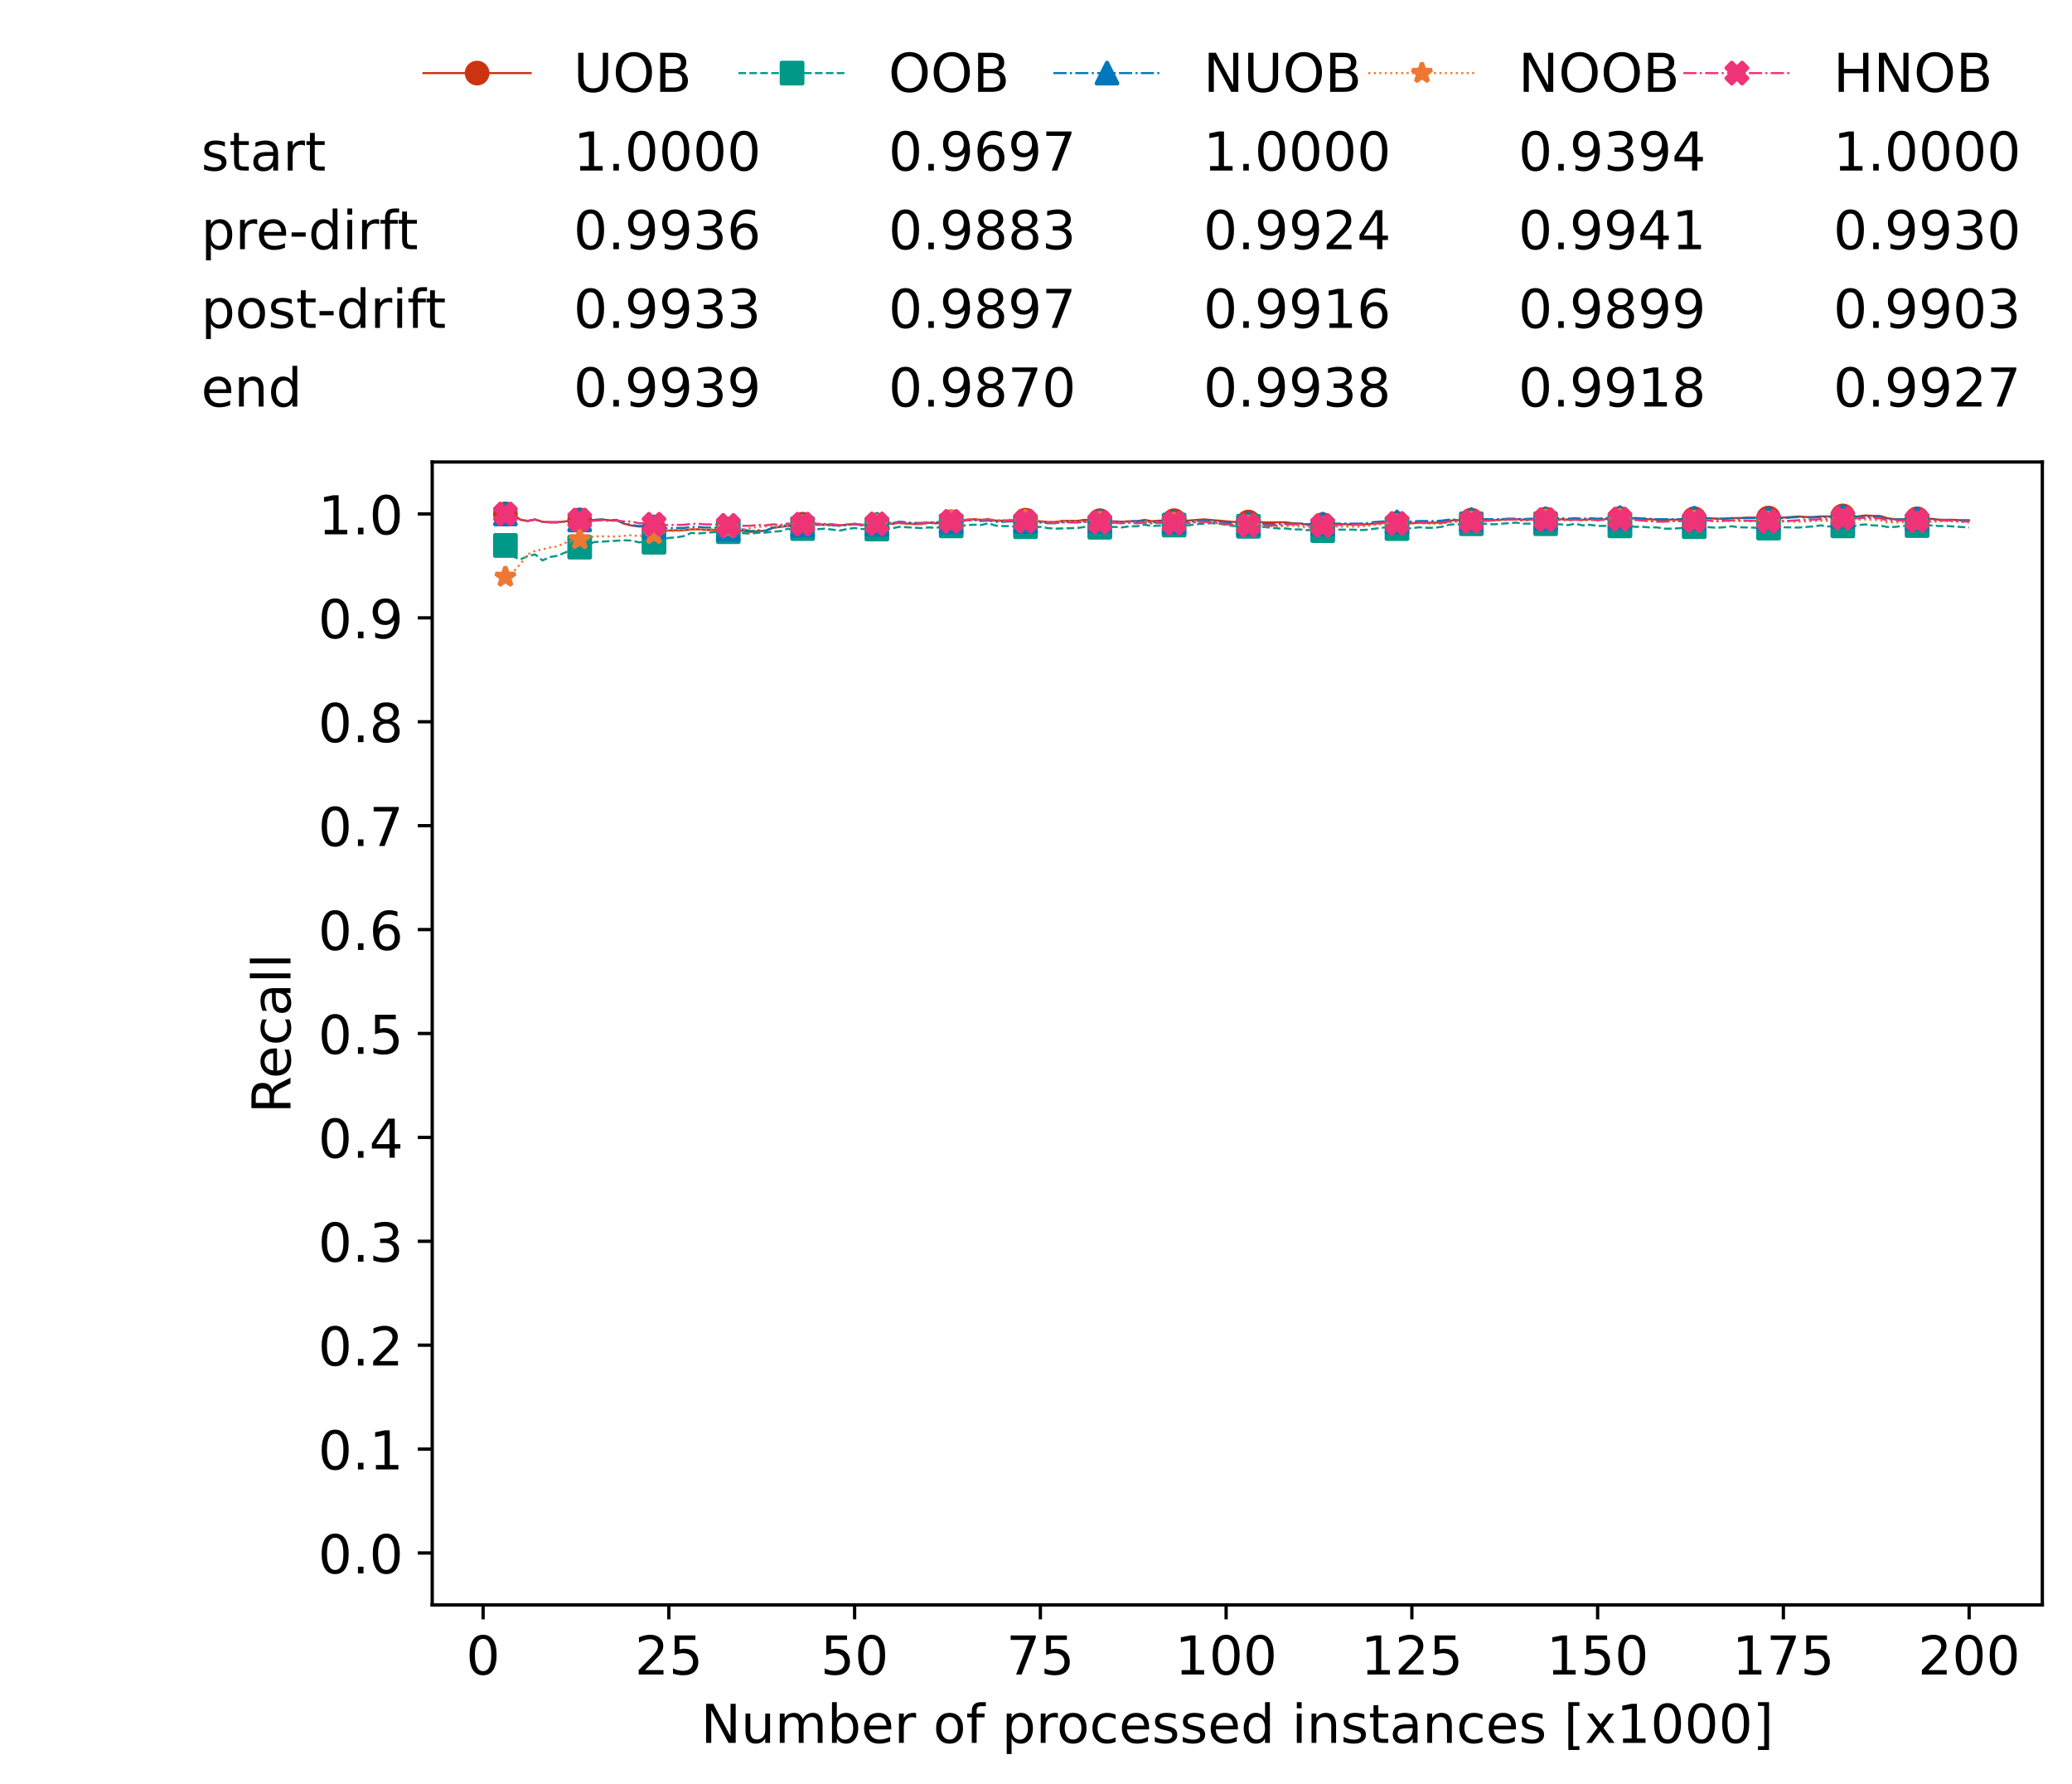 <?xml version="1.0" encoding="utf-8" standalone="no"?>
<!DOCTYPE svg PUBLIC "-//W3C//DTD SVG 1.1//EN"
  "http://www.w3.org/Graphics/SVG/1.1/DTD/svg11.dtd">
<!-- Created with matplotlib (https://matplotlib.org/) -->
<svg height="432.615pt" version="1.1" viewBox="0 0 502.65 432.615" width="502.65pt" xmlns="http://www.w3.org/2000/svg" xmlns:xlink="http://www.w3.org/1999/xlink">
 <defs>
  <style type="text/css">*{stroke-linecap:butt;stroke-linejoin:round;}</style>
 </defs>
 <g id="figure_1">
  <g id="patch_1">
   <path d="M 0 432.615 
L 502.65 432.615 
L 502.65 0 
L 0 0 
z
" style="fill:#ffffff;"/>
  </g>
  <g id="axes_1">
   <g id="patch_2">
    <path d="M 104.85 389.252 
L 495.45 389.252 
L 495.45 112.052 
L 104.85 112.052 
z
" style="fill:#ffffff;"/>
   </g>
   <g id="matplotlib.axis_1">
    <g id="xtick_1">
     <g id="line2d_1">
      <defs>
       <path d="M 0 0 
L 0 3.5 
" id="m3fd5cc5b1b" style="stroke:#000000;stroke-width:0.8;"/>
      </defs>
      <g>
       <use style="stroke:#000000;stroke-width:0.8;" x="117.197" xlink:href="#m3fd5cc5b1b" y="389.252"/>
      </g>
     </g>
     <g id="text_1">
      <!-- 0 -->
      <g transform="translate(113.061 406.13)scale(0.13 -0.13)">
       <defs>
        <path d="M 31.781 66.406 
Q 24.172 66.406 20.328 58.906 
Q 16.5 51.422 16.5 36.375 
Q 16.5 21.391 20.328 13.891 
Q 24.172 6.391 31.781 6.391 
Q 39.453 6.391 43.281 13.891 
Q 47.125 21.391 47.125 36.375 
Q 47.125 51.422 43.281 58.906 
Q 39.453 66.406 31.781 66.406 
z
M 31.781 74.219 
Q 44.047 74.219 50.516 64.516 
Q 56.984 54.828 56.984 36.375 
Q 56.984 17.969 50.516 8.266 
Q 44.047 -1.422 31.781 -1.422 
Q 19.531 -1.422 13.062 8.266 
Q 6.594 17.969 6.594 36.375 
Q 6.594 54.828 13.062 64.516 
Q 19.531 74.219 31.781 74.219 
z
" id="DejaVuSans-48"/>
       </defs>
       <use xlink:href="#DejaVuSans-48"/>
      </g>
     </g>
    </g>
    <g id="xtick_2">
     <g id="line2d_2">
      <g>
       <use style="stroke:#000000;stroke-width:0.8;" x="162.259" xlink:href="#m3fd5cc5b1b" y="389.252"/>
      </g>
     </g>
     <g id="text_2">
      <!-- 25 -->
      <g transform="translate(153.988 406.13)scale(0.13 -0.13)">
       <defs>
        <path d="M 19.188 8.297 
L 53.609 8.297 
L 53.609 0 
L 7.328 0 
L 7.328 8.297 
Q 12.938 14.109 22.625 23.891 
Q 32.328 33.688 34.812 36.531 
Q 39.547 41.844 41.422 45.531 
Q 43.312 49.219 43.312 52.781 
Q 43.312 58.594 39.234 62.25 
Q 35.156 65.922 28.609 65.922 
Q 23.969 65.922 18.812 64.312 
Q 13.672 62.703 7.812 59.422 
L 7.812 69.391 
Q 13.766 71.781 18.938 73 
Q 24.125 74.219 28.422 74.219 
Q 39.75 74.219 46.484 68.547 
Q 53.219 62.891 53.219 53.422 
Q 53.219 48.922 51.531 44.891 
Q 49.859 40.875 45.406 35.406 
Q 44.188 33.984 37.641 27.219 
Q 31.109 20.453 19.188 8.297 
z
" id="DejaVuSans-50"/>
        <path d="M 10.797 72.906 
L 49.516 72.906 
L 49.516 64.594 
L 19.828 64.594 
L 19.828 46.734 
Q 21.969 47.469 24.109 47.828 
Q 26.266 48.188 28.422 48.188 
Q 40.625 48.188 47.75 41.5 
Q 54.891 34.812 54.891 23.391 
Q 54.891 11.625 47.562 5.094 
Q 40.234 -1.422 26.906 -1.422 
Q 22.312 -1.422 17.547 -0.641 
Q 12.797 0.141 7.719 1.703 
L 7.719 11.625 
Q 12.109 9.234 16.797 8.062 
Q 21.484 6.891 26.703 6.891 
Q 35.156 6.891 40.078 11.328 
Q 45.016 15.766 45.016 23.391 
Q 45.016 31 40.078 35.438 
Q 35.156 39.891 26.703 39.891 
Q 22.75 39.891 18.812 39.016 
Q 14.891 38.141 10.797 36.281 
z
" id="DejaVuSans-53"/>
       </defs>
       <use xlink:href="#DejaVuSans-50"/>
       <use x="63.623" xlink:href="#DejaVuSans-53"/>
      </g>
     </g>
    </g>
    <g id="xtick_3">
     <g id="line2d_3">
      <g>
       <use style="stroke:#000000;stroke-width:0.8;" x="207.322" xlink:href="#m3fd5cc5b1b" y="389.252"/>
      </g>
     </g>
     <g id="text_3">
      <!-- 50 -->
      <g transform="translate(199.05 406.13)scale(0.13 -0.13)">
       <use xlink:href="#DejaVuSans-53"/>
       <use x="63.623" xlink:href="#DejaVuSans-48"/>
      </g>
     </g>
    </g>
    <g id="xtick_4">
     <g id="line2d_4">
      <g>
       <use style="stroke:#000000;stroke-width:0.8;" x="252.384" xlink:href="#m3fd5cc5b1b" y="389.252"/>
      </g>
     </g>
     <g id="text_4">
      <!-- 75 -->
      <g transform="translate(244.113 406.13)scale(0.13 -0.13)">
       <defs>
        <path d="M 8.203 72.906 
L 55.078 72.906 
L 55.078 68.703 
L 28.609 0 
L 18.312 0 
L 43.219 64.594 
L 8.203 64.594 
z
" id="DejaVuSans-55"/>
       </defs>
       <use xlink:href="#DejaVuSans-55"/>
       <use x="63.623" xlink:href="#DejaVuSans-53"/>
      </g>
     </g>
    </g>
    <g id="xtick_5">
     <g id="line2d_5">
      <g>
       <use style="stroke:#000000;stroke-width:0.8;" x="297.446" xlink:href="#m3fd5cc5b1b" y="389.252"/>
      </g>
     </g>
     <g id="text_5">
      <!-- 100 -->
      <g transform="translate(285.039 406.13)scale(0.13 -0.13)">
       <defs>
        <path d="M 12.406 8.297 
L 28.516 8.297 
L 28.516 63.922 
L 10.984 60.406 
L 10.984 69.391 
L 28.422 72.906 
L 38.281 72.906 
L 38.281 8.297 
L 54.391 8.297 
L 54.391 0 
L 12.406 0 
z
" id="DejaVuSans-49"/>
       </defs>
       <use xlink:href="#DejaVuSans-49"/>
       <use x="63.623" xlink:href="#DejaVuSans-48"/>
       <use x="127.246" xlink:href="#DejaVuSans-48"/>
      </g>
     </g>
    </g>
    <g id="xtick_6">
     <g id="line2d_6">
      <g>
       <use style="stroke:#000000;stroke-width:0.8;" x="342.509" xlink:href="#m3fd5cc5b1b" y="389.252"/>
      </g>
     </g>
     <g id="text_6">
      <!-- 125 -->
      <g transform="translate(330.102 406.13)scale(0.13 -0.13)">
       <use xlink:href="#DejaVuSans-49"/>
       <use x="63.623" xlink:href="#DejaVuSans-50"/>
       <use x="127.246" xlink:href="#DejaVuSans-53"/>
      </g>
     </g>
    </g>
    <g id="xtick_7">
     <g id="line2d_7">
      <g>
       <use style="stroke:#000000;stroke-width:0.8;" x="387.571" xlink:href="#m3fd5cc5b1b" y="389.252"/>
      </g>
     </g>
     <g id="text_7">
      <!-- 150 -->
      <g transform="translate(375.164 406.13)scale(0.13 -0.13)">
       <use xlink:href="#DejaVuSans-49"/>
       <use x="63.623" xlink:href="#DejaVuSans-53"/>
       <use x="127.246" xlink:href="#DejaVuSans-48"/>
      </g>
     </g>
    </g>
    <g id="xtick_8">
     <g id="line2d_8">
      <g>
       <use style="stroke:#000000;stroke-width:0.8;" x="432.633" xlink:href="#m3fd5cc5b1b" y="389.252"/>
      </g>
     </g>
     <g id="text_8">
      <!-- 175 -->
      <g transform="translate(420.226 406.13)scale(0.13 -0.13)">
       <use xlink:href="#DejaVuSans-49"/>
       <use x="63.623" xlink:href="#DejaVuSans-55"/>
       <use x="127.246" xlink:href="#DejaVuSans-53"/>
      </g>
     </g>
    </g>
    <g id="xtick_9">
     <g id="line2d_9">
      <g>
       <use style="stroke:#000000;stroke-width:0.8;" x="477.695" xlink:href="#m3fd5cc5b1b" y="389.252"/>
      </g>
     </g>
     <g id="text_9">
      <!-- 200 -->
      <g transform="translate(465.289 406.13)scale(0.13 -0.13)">
       <use xlink:href="#DejaVuSans-50"/>
       <use x="63.623" xlink:href="#DejaVuSans-48"/>
       <use x="127.246" xlink:href="#DejaVuSans-48"/>
      </g>
     </g>
    </g>
    <g id="text_10">
     <!-- Number of processed instances [x1000] -->
     <g transform="translate(170.025 422.711)scale(0.13 -0.13)">
      <defs>
       <path d="M 9.812 72.906 
L 23.094 72.906 
L 55.422 11.922 
L 55.422 72.906 
L 64.984 72.906 
L 64.984 0 
L 51.703 0 
L 19.391 60.984 
L 19.391 0 
L 9.812 0 
z
" id="DejaVuSans-78"/>
       <path d="M 8.5 21.578 
L 8.5 54.688 
L 17.484 54.688 
L 17.484 21.922 
Q 17.484 14.156 20.5 10.266 
Q 23.531 6.391 29.594 6.391 
Q 36.859 6.391 41.078 11.031 
Q 45.312 15.672 45.312 23.688 
L 45.312 54.688 
L 54.297 54.688 
L 54.297 0 
L 45.312 0 
L 45.312 8.406 
Q 42.047 3.422 37.719 1 
Q 33.406 -1.422 27.688 -1.422 
Q 18.266 -1.422 13.375 4.438 
Q 8.5 10.297 8.5 21.578 
z
M 31.109 56 
z
" id="DejaVuSans-117"/>
       <path d="M 52 44.188 
Q 55.375 50.25 60.062 53.125 
Q 64.75 56 71.094 56 
Q 79.641 56 84.281 50.016 
Q 88.922 44.047 88.922 33.016 
L 88.922 0 
L 79.891 0 
L 79.891 32.719 
Q 79.891 40.578 77.094 44.375 
Q 74.312 48.188 68.609 48.188 
Q 61.625 48.188 57.562 43.547 
Q 53.516 38.922 53.516 30.906 
L 53.516 0 
L 44.484 0 
L 44.484 32.719 
Q 44.484 40.625 41.703 44.406 
Q 38.922 48.188 33.109 48.188 
Q 26.219 48.188 22.156 43.531 
Q 18.109 38.875 18.109 30.906 
L 18.109 0 
L 9.078 0 
L 9.078 54.688 
L 18.109 54.688 
L 18.109 46.188 
Q 21.188 51.219 25.484 53.609 
Q 29.781 56 35.688 56 
Q 41.656 56 45.828 52.969 
Q 50 49.953 52 44.188 
z
" id="DejaVuSans-109"/>
       <path d="M 48.688 27.297 
Q 48.688 37.203 44.609 42.844 
Q 40.531 48.484 33.406 48.484 
Q 26.266 48.484 22.188 42.844 
Q 18.109 37.203 18.109 27.297 
Q 18.109 17.391 22.188 11.75 
Q 26.266 6.109 33.406 6.109 
Q 40.531 6.109 44.609 11.75 
Q 48.688 17.391 48.688 27.297 
z
M 18.109 46.391 
Q 20.953 51.266 25.266 53.625 
Q 29.594 56 35.594 56 
Q 45.562 56 51.781 48.094 
Q 58.016 40.188 58.016 27.297 
Q 58.016 14.406 51.781 6.484 
Q 45.562 -1.422 35.594 -1.422 
Q 29.594 -1.422 25.266 0.953 
Q 20.953 3.328 18.109 8.203 
L 18.109 0 
L 9.078 0 
L 9.078 75.984 
L 18.109 75.984 
z
" id="DejaVuSans-98"/>
       <path d="M 56.203 29.594 
L 56.203 25.203 
L 14.891 25.203 
Q 15.484 15.922 20.484 11.062 
Q 25.484 6.203 34.422 6.203 
Q 39.594 6.203 44.453 7.469 
Q 49.312 8.734 54.109 11.281 
L 54.109 2.781 
Q 49.266 0.734 44.188 -0.344 
Q 39.109 -1.422 33.891 -1.422 
Q 20.797 -1.422 13.156 6.188 
Q 5.516 13.812 5.516 26.812 
Q 5.516 40.234 12.766 48.109 
Q 20.016 56 32.328 56 
Q 43.359 56 49.781 48.891 
Q 56.203 41.797 56.203 29.594 
z
M 47.219 32.234 
Q 47.125 39.594 43.094 43.984 
Q 39.062 48.391 32.422 48.391 
Q 24.906 48.391 20.391 44.141 
Q 15.875 39.891 15.188 32.172 
z
" id="DejaVuSans-101"/>
       <path d="M 41.109 46.297 
Q 39.594 47.172 37.812 47.578 
Q 36.031 48 33.891 48 
Q 26.266 48 22.188 43.047 
Q 18.109 38.094 18.109 28.812 
L 18.109 0 
L 9.078 0 
L 9.078 54.688 
L 18.109 54.688 
L 18.109 46.188 
Q 20.953 51.172 25.484 53.578 
Q 30.031 56 36.531 56 
Q 37.453 56 38.578 55.875 
Q 39.703 55.766 41.062 55.516 
z
" id="DejaVuSans-114"/>
       <path id="DejaVuSans-32"/>
       <path d="M 30.609 48.391 
Q 23.391 48.391 19.188 42.75 
Q 14.984 37.109 14.984 27.297 
Q 14.984 17.484 19.156 11.844 
Q 23.344 6.203 30.609 6.203 
Q 37.797 6.203 41.984 11.859 
Q 46.188 17.531 46.188 27.297 
Q 46.188 37.016 41.984 42.703 
Q 37.797 48.391 30.609 48.391 
z
M 30.609 56 
Q 42.328 56 49.016 48.375 
Q 55.719 40.766 55.719 27.297 
Q 55.719 13.875 49.016 6.219 
Q 42.328 -1.422 30.609 -1.422 
Q 18.844 -1.422 12.172 6.219 
Q 5.516 13.875 5.516 27.297 
Q 5.516 40.766 12.172 48.375 
Q 18.844 56 30.609 56 
z
" id="DejaVuSans-111"/>
       <path d="M 37.109 75.984 
L 37.109 68.5 
L 28.516 68.5 
Q 23.688 68.5 21.797 66.547 
Q 19.922 64.594 19.922 59.516 
L 19.922 54.688 
L 34.719 54.688 
L 34.719 47.703 
L 19.922 47.703 
L 19.922 0 
L 10.891 0 
L 10.891 47.703 
L 2.297 47.703 
L 2.297 54.688 
L 10.891 54.688 
L 10.891 58.5 
Q 10.891 67.625 15.141 71.797 
Q 19.391 75.984 28.609 75.984 
z
" id="DejaVuSans-102"/>
       <path d="M 18.109 8.203 
L 18.109 -20.797 
L 9.078 -20.797 
L 9.078 54.688 
L 18.109 54.688 
L 18.109 46.391 
Q 20.953 51.266 25.266 53.625 
Q 29.594 56 35.594 56 
Q 45.562 56 51.781 48.094 
Q 58.016 40.188 58.016 27.297 
Q 58.016 14.406 51.781 6.484 
Q 45.562 -1.422 35.594 -1.422 
Q 29.594 -1.422 25.266 0.953 
Q 20.953 3.328 18.109 8.203 
z
M 48.688 27.297 
Q 48.688 37.203 44.609 42.844 
Q 40.531 48.484 33.406 48.484 
Q 26.266 48.484 22.188 42.844 
Q 18.109 37.203 18.109 27.297 
Q 18.109 17.391 22.188 11.75 
Q 26.266 6.109 33.406 6.109 
Q 40.531 6.109 44.609 11.75 
Q 48.688 17.391 48.688 27.297 
z
" id="DejaVuSans-112"/>
       <path d="M 48.781 52.594 
L 48.781 44.188 
Q 44.969 46.297 41.141 47.344 
Q 37.312 48.391 33.406 48.391 
Q 24.656 48.391 19.812 42.844 
Q 14.984 37.312 14.984 27.297 
Q 14.984 17.281 19.812 11.734 
Q 24.656 6.203 33.406 6.203 
Q 37.312 6.203 41.141 7.25 
Q 44.969 8.297 48.781 10.406 
L 48.781 2.094 
Q 45.016 0.344 40.984 -0.531 
Q 36.969 -1.422 32.422 -1.422 
Q 20.062 -1.422 12.781 6.344 
Q 5.516 14.109 5.516 27.297 
Q 5.516 40.672 12.859 48.328 
Q 20.219 56 33.016 56 
Q 37.156 56 41.109 55.141 
Q 45.062 54.297 48.781 52.594 
z
" id="DejaVuSans-99"/>
       <path d="M 44.281 53.078 
L 44.281 44.578 
Q 40.484 46.531 36.375 47.5 
Q 32.281 48.484 27.875 48.484 
Q 21.188 48.484 17.844 46.438 
Q 14.5 44.391 14.5 40.281 
Q 14.5 37.156 16.891 35.375 
Q 19.281 33.594 26.516 31.984 
L 29.594 31.297 
Q 39.156 29.25 43.188 25.516 
Q 47.219 21.781 47.219 15.094 
Q 47.219 7.469 41.188 3.016 
Q 35.156 -1.422 24.609 -1.422 
Q 20.219 -1.422 15.453 -0.562 
Q 10.688 0.297 5.422 2 
L 5.422 11.281 
Q 10.406 8.688 15.234 7.391 
Q 20.062 6.109 24.812 6.109 
Q 31.156 6.109 34.562 8.281 
Q 37.984 10.453 37.984 14.406 
Q 37.984 18.062 35.516 20.016 
Q 33.062 21.969 24.703 23.781 
L 21.578 24.516 
Q 13.234 26.266 9.516 29.906 
Q 5.812 33.547 5.812 39.891 
Q 5.812 47.609 11.281 51.797 
Q 16.75 56 26.812 56 
Q 31.781 56 36.172 55.266 
Q 40.578 54.547 44.281 53.078 
z
" id="DejaVuSans-115"/>
       <path d="M 45.406 46.391 
L 45.406 75.984 
L 54.391 75.984 
L 54.391 0 
L 45.406 0 
L 45.406 8.203 
Q 42.578 3.328 38.25 0.953 
Q 33.938 -1.422 27.875 -1.422 
Q 17.969 -1.422 11.734 6.484 
Q 5.516 14.406 5.516 27.297 
Q 5.516 40.188 11.734 48.094 
Q 17.969 56 27.875 56 
Q 33.938 56 38.25 53.625 
Q 42.578 51.266 45.406 46.391 
z
M 14.797 27.297 
Q 14.797 17.391 18.875 11.75 
Q 22.953 6.109 30.078 6.109 
Q 37.203 6.109 41.297 11.75 
Q 45.406 17.391 45.406 27.297 
Q 45.406 37.203 41.297 42.844 
Q 37.203 48.484 30.078 48.484 
Q 22.953 48.484 18.875 42.844 
Q 14.797 37.203 14.797 27.297 
z
" id="DejaVuSans-100"/>
       <path d="M 9.422 54.688 
L 18.406 54.688 
L 18.406 0 
L 9.422 0 
z
M 9.422 75.984 
L 18.406 75.984 
L 18.406 64.594 
L 9.422 64.594 
z
" id="DejaVuSans-105"/>
       <path d="M 54.891 33.016 
L 54.891 0 
L 45.906 0 
L 45.906 32.719 
Q 45.906 40.484 42.875 44.328 
Q 39.844 48.188 33.797 48.188 
Q 26.516 48.188 22.312 43.547 
Q 18.109 38.922 18.109 30.906 
L 18.109 0 
L 9.078 0 
L 9.078 54.688 
L 18.109 54.688 
L 18.109 46.188 
Q 21.344 51.125 25.703 53.562 
Q 30.078 56 35.797 56 
Q 45.219 56 50.047 50.172 
Q 54.891 44.344 54.891 33.016 
z
" id="DejaVuSans-110"/>
       <path d="M 18.312 70.219 
L 18.312 54.688 
L 36.812 54.688 
L 36.812 47.703 
L 18.312 47.703 
L 18.312 18.016 
Q 18.312 11.328 20.141 9.422 
Q 21.969 7.516 27.594 7.516 
L 36.812 7.516 
L 36.812 0 
L 27.594 0 
Q 17.188 0 13.234 3.875 
Q 9.281 7.766 9.281 18.016 
L 9.281 47.703 
L 2.688 47.703 
L 2.688 54.688 
L 9.281 54.688 
L 9.281 70.219 
z
" id="DejaVuSans-116"/>
       <path d="M 34.281 27.484 
Q 23.391 27.484 19.188 25 
Q 14.984 22.516 14.984 16.5 
Q 14.984 11.719 18.141 8.906 
Q 21.297 6.109 26.703 6.109 
Q 34.188 6.109 38.703 11.406 
Q 43.219 16.703 43.219 25.484 
L 43.219 27.484 
z
M 52.203 31.203 
L 52.203 0 
L 43.219 0 
L 43.219 8.297 
Q 40.141 3.328 35.547 0.953 
Q 30.953 -1.422 24.312 -1.422 
Q 15.922 -1.422 10.953 3.297 
Q 6 8.016 6 15.922 
Q 6 25.141 12.172 29.828 
Q 18.359 34.516 30.609 34.516 
L 43.219 34.516 
L 43.219 35.406 
Q 43.219 41.609 39.141 45 
Q 35.062 48.391 27.688 48.391 
Q 23 48.391 18.547 47.266 
Q 14.109 46.141 10.016 43.891 
L 10.016 52.203 
Q 14.938 54.109 19.578 55.047 
Q 24.219 56 28.609 56 
Q 40.484 56 46.344 49.844 
Q 52.203 43.703 52.203 31.203 
z
" id="DejaVuSans-97"/>
       <path d="M 8.594 75.984 
L 29.297 75.984 
L 29.297 69 
L 17.578 69 
L 17.578 -6.203 
L 29.297 -6.203 
L 29.297 -13.188 
L 8.594 -13.188 
z
" id="DejaVuSans-91"/>
       <path d="M 54.891 54.688 
L 35.109 28.078 
L 55.906 0 
L 45.312 0 
L 29.391 21.484 
L 13.484 0 
L 2.875 0 
L 24.125 28.609 
L 4.688 54.688 
L 15.281 54.688 
L 29.781 35.203 
L 44.281 54.688 
z
" id="DejaVuSans-120"/>
       <path d="M 30.422 75.984 
L 30.422 -13.188 
L 9.719 -13.188 
L 9.719 -6.203 
L 21.391 -6.203 
L 21.391 69 
L 9.719 69 
L 9.719 75.984 
z
" id="DejaVuSans-93"/>
      </defs>
      <use xlink:href="#DejaVuSans-78"/>
      <use x="74.805" xlink:href="#DejaVuSans-117"/>
      <use x="138.184" xlink:href="#DejaVuSans-109"/>
      <use x="235.596" xlink:href="#DejaVuSans-98"/>
      <use x="299.072" xlink:href="#DejaVuSans-101"/>
      <use x="360.596" xlink:href="#DejaVuSans-114"/>
      <use x="401.709" xlink:href="#DejaVuSans-32"/>
      <use x="433.496" xlink:href="#DejaVuSans-111"/>
      <use x="494.678" xlink:href="#DejaVuSans-102"/>
      <use x="529.883" xlink:href="#DejaVuSans-32"/>
      <use x="561.67" xlink:href="#DejaVuSans-112"/>
      <use x="625.146" xlink:href="#DejaVuSans-114"/>
      <use x="664.01" xlink:href="#DejaVuSans-111"/>
      <use x="725.191" xlink:href="#DejaVuSans-99"/>
      <use x="780.172" xlink:href="#DejaVuSans-101"/>
      <use x="841.695" xlink:href="#DejaVuSans-115"/>
      <use x="893.795" xlink:href="#DejaVuSans-115"/>
      <use x="945.895" xlink:href="#DejaVuSans-101"/>
      <use x="1007.418" xlink:href="#DejaVuSans-100"/>
      <use x="1070.895" xlink:href="#DejaVuSans-32"/>
      <use x="1102.682" xlink:href="#DejaVuSans-105"/>
      <use x="1130.465" xlink:href="#DejaVuSans-110"/>
      <use x="1193.844" xlink:href="#DejaVuSans-115"/>
      <use x="1245.943" xlink:href="#DejaVuSans-116"/>
      <use x="1285.152" xlink:href="#DejaVuSans-97"/>
      <use x="1346.432" xlink:href="#DejaVuSans-110"/>
      <use x="1409.811" xlink:href="#DejaVuSans-99"/>
      <use x="1464.791" xlink:href="#DejaVuSans-101"/>
      <use x="1526.314" xlink:href="#DejaVuSans-115"/>
      <use x="1578.414" xlink:href="#DejaVuSans-32"/>
      <use x="1610.201" xlink:href="#DejaVuSans-91"/>
      <use x="1649.215" xlink:href="#DejaVuSans-120"/>
      <use x="1708.395" xlink:href="#DejaVuSans-49"/>
      <use x="1772.018" xlink:href="#DejaVuSans-48"/>
      <use x="1835.641" xlink:href="#DejaVuSans-48"/>
      <use x="1899.264" xlink:href="#DejaVuSans-48"/>
      <use x="1962.887" xlink:href="#DejaVuSans-93"/>
     </g>
    </g>
   </g>
   <g id="matplotlib.axis_2">
    <g id="ytick_1">
     <g id="line2d_10">
      <defs>
       <path d="M 0 0 
L -3.5 0 
" id="m862f038143" style="stroke:#000000;stroke-width:0.8;"/>
      </defs>
      <g>
       <use style="stroke:#000000;stroke-width:0.8;" x="104.85" xlink:href="#m862f038143" y="376.652"/>
      </g>
     </g>
     <g id="text_11">
      <!-- 0.0 -->
      <g transform="translate(77.176 381.591)scale(0.13 -0.13)">
       <defs>
        <path d="M 10.688 12.406 
L 21 12.406 
L 21 0 
L 10.688 0 
z
" id="DejaVuSans-46"/>
       </defs>
       <use xlink:href="#DejaVuSans-48"/>
       <use x="63.623" xlink:href="#DejaVuSans-46"/>
       <use x="95.41" xlink:href="#DejaVuSans-48"/>
      </g>
     </g>
    </g>
    <g id="ytick_2">
     <g id="line2d_11">
      <g>
       <use style="stroke:#000000;stroke-width:0.8;" x="104.85" xlink:href="#m862f038143" y="351.452"/>
      </g>
     </g>
     <g id="text_12">
      <!-- 0.1 -->
      <g transform="translate(77.176 356.391)scale(0.13 -0.13)">
       <use xlink:href="#DejaVuSans-48"/>
       <use x="63.623" xlink:href="#DejaVuSans-46"/>
       <use x="95.41" xlink:href="#DejaVuSans-49"/>
      </g>
     </g>
    </g>
    <g id="ytick_3">
     <g id="line2d_12">
      <g>
       <use style="stroke:#000000;stroke-width:0.8;" x="104.85" xlink:href="#m862f038143" y="326.252"/>
      </g>
     </g>
     <g id="text_13">
      <!-- 0.2 -->
      <g transform="translate(77.176 331.191)scale(0.13 -0.13)">
       <use xlink:href="#DejaVuSans-48"/>
       <use x="63.623" xlink:href="#DejaVuSans-46"/>
       <use x="95.41" xlink:href="#DejaVuSans-50"/>
      </g>
     </g>
    </g>
    <g id="ytick_4">
     <g id="line2d_13">
      <g>
       <use style="stroke:#000000;stroke-width:0.8;" x="104.85" xlink:href="#m862f038143" y="301.052"/>
      </g>
     </g>
     <g id="text_14">
      <!-- 0.3 -->
      <g transform="translate(77.176 305.991)scale(0.13 -0.13)">
       <defs>
        <path d="M 40.578 39.312 
Q 47.656 37.797 51.625 33 
Q 55.609 28.219 55.609 21.188 
Q 55.609 10.406 48.188 4.484 
Q 40.766 -1.422 27.094 -1.422 
Q 22.516 -1.422 17.656 -0.516 
Q 12.797 0.391 7.625 2.203 
L 7.625 11.719 
Q 11.719 9.328 16.594 8.109 
Q 21.484 6.891 26.812 6.891 
Q 36.078 6.891 40.938 10.547 
Q 45.797 14.203 45.797 21.188 
Q 45.797 27.641 41.281 31.266 
Q 36.766 34.906 28.719 34.906 
L 20.219 34.906 
L 20.219 43.016 
L 29.109 43.016 
Q 36.375 43.016 40.234 45.922 
Q 44.094 48.828 44.094 54.297 
Q 44.094 59.906 40.109 62.906 
Q 36.141 65.922 28.719 65.922 
Q 24.656 65.922 20.016 65.031 
Q 15.375 64.156 9.812 62.312 
L 9.812 71.094 
Q 15.438 72.656 20.344 73.438 
Q 25.25 74.219 29.594 74.219 
Q 40.828 74.219 47.359 69.109 
Q 53.906 64.016 53.906 55.328 
Q 53.906 49.266 50.438 45.094 
Q 46.969 40.922 40.578 39.312 
z
" id="DejaVuSans-51"/>
       </defs>
       <use xlink:href="#DejaVuSans-48"/>
       <use x="63.623" xlink:href="#DejaVuSans-46"/>
       <use x="95.41" xlink:href="#DejaVuSans-51"/>
      </g>
     </g>
    </g>
    <g id="ytick_5">
     <g id="line2d_14">
      <g>
       <use style="stroke:#000000;stroke-width:0.8;" x="104.85" xlink:href="#m862f038143" y="275.852"/>
      </g>
     </g>
     <g id="text_15">
      <!-- 0.4 -->
      <g transform="translate(77.176 280.791)scale(0.13 -0.13)">
       <defs>
        <path d="M 37.797 64.312 
L 12.891 25.391 
L 37.797 25.391 
z
M 35.203 72.906 
L 47.609 72.906 
L 47.609 25.391 
L 58.016 25.391 
L 58.016 17.188 
L 47.609 17.188 
L 47.609 0 
L 37.797 0 
L 37.797 17.188 
L 4.891 17.188 
L 4.891 26.703 
z
" id="DejaVuSans-52"/>
       </defs>
       <use xlink:href="#DejaVuSans-48"/>
       <use x="63.623" xlink:href="#DejaVuSans-46"/>
       <use x="95.41" xlink:href="#DejaVuSans-52"/>
      </g>
     </g>
    </g>
    <g id="ytick_6">
     <g id="line2d_15">
      <g>
       <use style="stroke:#000000;stroke-width:0.8;" x="104.85" xlink:href="#m862f038143" y="250.652"/>
      </g>
     </g>
     <g id="text_16">
      <!-- 0.5 -->
      <g transform="translate(77.176 255.591)scale(0.13 -0.13)">
       <use xlink:href="#DejaVuSans-48"/>
       <use x="63.623" xlink:href="#DejaVuSans-46"/>
       <use x="95.41" xlink:href="#DejaVuSans-53"/>
      </g>
     </g>
    </g>
    <g id="ytick_7">
     <g id="line2d_16">
      <g>
       <use style="stroke:#000000;stroke-width:0.8;" x="104.85" xlink:href="#m862f038143" y="225.452"/>
      </g>
     </g>
     <g id="text_17">
      <!-- 0.6 -->
      <g transform="translate(77.176 230.391)scale(0.13 -0.13)">
       <defs>
        <path d="M 33.016 40.375 
Q 26.375 40.375 22.484 35.828 
Q 18.609 31.297 18.609 23.391 
Q 18.609 15.531 22.484 10.953 
Q 26.375 6.391 33.016 6.391 
Q 39.656 6.391 43.531 10.953 
Q 47.406 15.531 47.406 23.391 
Q 47.406 31.297 43.531 35.828 
Q 39.656 40.375 33.016 40.375 
z
M 52.594 71.297 
L 52.594 62.312 
Q 48.875 64.062 45.094 64.984 
Q 41.312 65.922 37.594 65.922 
Q 27.828 65.922 22.672 59.328 
Q 17.531 52.734 16.797 39.406 
Q 19.672 43.656 24.016 45.922 
Q 28.375 48.188 33.594 48.188 
Q 44.578 48.188 50.953 41.516 
Q 57.328 34.859 57.328 23.391 
Q 57.328 12.156 50.688 5.359 
Q 44.047 -1.422 33.016 -1.422 
Q 20.359 -1.422 13.672 8.266 
Q 6.984 17.969 6.984 36.375 
Q 6.984 53.656 15.188 63.938 
Q 23.391 74.219 37.203 74.219 
Q 40.922 74.219 44.703 73.484 
Q 48.484 72.75 52.594 71.297 
z
" id="DejaVuSans-54"/>
       </defs>
       <use xlink:href="#DejaVuSans-48"/>
       <use x="63.623" xlink:href="#DejaVuSans-46"/>
       <use x="95.41" xlink:href="#DejaVuSans-54"/>
      </g>
     </g>
    </g>
    <g id="ytick_8">
     <g id="line2d_17">
      <g>
       <use style="stroke:#000000;stroke-width:0.8;" x="104.85" xlink:href="#m862f038143" y="200.252"/>
      </g>
     </g>
     <g id="text_18">
      <!-- 0.7 -->
      <g transform="translate(77.176 205.191)scale(0.13 -0.13)">
       <use xlink:href="#DejaVuSans-48"/>
       <use x="63.623" xlink:href="#DejaVuSans-46"/>
       <use x="95.41" xlink:href="#DejaVuSans-55"/>
      </g>
     </g>
    </g>
    <g id="ytick_9">
     <g id="line2d_18">
      <g>
       <use style="stroke:#000000;stroke-width:0.8;" x="104.85" xlink:href="#m862f038143" y="175.052"/>
      </g>
     </g>
     <g id="text_19">
      <!-- 0.8 -->
      <g transform="translate(77.176 179.991)scale(0.13 -0.13)">
       <defs>
        <path d="M 31.781 34.625 
Q 24.75 34.625 20.719 30.859 
Q 16.703 27.094 16.703 20.516 
Q 16.703 13.922 20.719 10.156 
Q 24.75 6.391 31.781 6.391 
Q 38.812 6.391 42.859 10.172 
Q 46.922 13.969 46.922 20.516 
Q 46.922 27.094 42.891 30.859 
Q 38.875 34.625 31.781 34.625 
z
M 21.922 38.812 
Q 15.578 40.375 12.031 44.719 
Q 8.5 49.078 8.5 55.328 
Q 8.5 64.062 14.719 69.141 
Q 20.953 74.219 31.781 74.219 
Q 42.672 74.219 48.875 69.141 
Q 55.078 64.062 55.078 55.328 
Q 55.078 49.078 51.531 44.719 
Q 48 40.375 41.703 38.812 
Q 48.828 37.156 52.797 32.312 
Q 56.781 27.484 56.781 20.516 
Q 56.781 9.906 50.312 4.234 
Q 43.844 -1.422 31.781 -1.422 
Q 19.734 -1.422 13.25 4.234 
Q 6.781 9.906 6.781 20.516 
Q 6.781 27.484 10.781 32.312 
Q 14.797 37.156 21.922 38.812 
z
M 18.312 54.391 
Q 18.312 48.734 21.844 45.562 
Q 25.391 42.391 31.781 42.391 
Q 38.141 42.391 41.719 45.562 
Q 45.312 48.734 45.312 54.391 
Q 45.312 60.062 41.719 63.234 
Q 38.141 66.406 31.781 66.406 
Q 25.391 66.406 21.844 63.234 
Q 18.312 60.062 18.312 54.391 
z
" id="DejaVuSans-56"/>
       </defs>
       <use xlink:href="#DejaVuSans-48"/>
       <use x="63.623" xlink:href="#DejaVuSans-46"/>
       <use x="95.41" xlink:href="#DejaVuSans-56"/>
      </g>
     </g>
    </g>
    <g id="ytick_10">
     <g id="line2d_19">
      <g>
       <use style="stroke:#000000;stroke-width:0.8;" x="104.85" xlink:href="#m862f038143" y="149.852"/>
      </g>
     </g>
     <g id="text_20">
      <!-- 0.9 -->
      <g transform="translate(77.176 154.791)scale(0.13 -0.13)">
       <defs>
        <path d="M 10.984 1.516 
L 10.984 10.5 
Q 14.703 8.734 18.5 7.812 
Q 22.312 6.891 25.984 6.891 
Q 35.75 6.891 40.891 13.453 
Q 46.047 20.016 46.781 33.406 
Q 43.953 29.203 39.594 26.953 
Q 35.25 24.703 29.984 24.703 
Q 19.047 24.703 12.672 31.312 
Q 6.297 37.938 6.297 49.422 
Q 6.297 60.641 12.938 67.422 
Q 19.578 74.219 30.609 74.219 
Q 43.266 74.219 49.922 64.516 
Q 56.594 54.828 56.594 36.375 
Q 56.594 19.141 48.406 8.859 
Q 40.234 -1.422 26.422 -1.422 
Q 22.703 -1.422 18.891 -0.688 
Q 15.094 0.047 10.984 1.516 
z
M 30.609 32.422 
Q 37.25 32.422 41.125 36.953 
Q 45.016 41.5 45.016 49.422 
Q 45.016 57.281 41.125 61.844 
Q 37.25 66.406 30.609 66.406 
Q 23.969 66.406 20.094 61.844 
Q 16.219 57.281 16.219 49.422 
Q 16.219 41.5 20.094 36.953 
Q 23.969 32.422 30.609 32.422 
z
" id="DejaVuSans-57"/>
       </defs>
       <use xlink:href="#DejaVuSans-48"/>
       <use x="63.623" xlink:href="#DejaVuSans-46"/>
       <use x="95.41" xlink:href="#DejaVuSans-57"/>
      </g>
     </g>
    </g>
    <g id="ytick_11">
     <g id="line2d_20">
      <g>
       <use style="stroke:#000000;stroke-width:0.8;" x="104.85" xlink:href="#m862f038143" y="124.652"/>
      </g>
     </g>
     <g id="text_21">
      <!-- 1.0 -->
      <g transform="translate(77.176 129.591)scale(0.13 -0.13)">
       <use xlink:href="#DejaVuSans-49"/>
       <use x="63.623" xlink:href="#DejaVuSans-46"/>
       <use x="95.41" xlink:href="#DejaVuSans-48"/>
      </g>
     </g>
    </g>
    <g id="text_22">
     <!-- Recall -->
     <g transform="translate(70.472 270.044)rotate(-90)scale(0.13 -0.13)">
      <defs>
       <path d="M 44.391 34.188 
Q 47.562 33.109 50.562 29.594 
Q 53.562 26.078 56.594 19.922 
L 66.609 0 
L 56 0 
L 46.688 18.703 
Q 43.062 26.031 39.672 28.422 
Q 36.281 30.812 30.422 30.812 
L 19.672 30.812 
L 19.672 0 
L 9.812 0 
L 9.812 72.906 
L 32.078 72.906 
Q 44.578 72.906 50.734 67.672 
Q 56.891 62.453 56.891 51.906 
Q 56.891 45.016 53.688 40.469 
Q 50.484 35.938 44.391 34.188 
z
M 19.672 64.797 
L 19.672 38.922 
L 32.078 38.922 
Q 39.203 38.922 42.844 42.219 
Q 46.484 45.516 46.484 51.906 
Q 46.484 58.297 42.844 61.547 
Q 39.203 64.797 32.078 64.797 
z
" id="DejaVuSans-82"/>
       <path d="M 9.422 75.984 
L 18.406 75.984 
L 18.406 0 
L 9.422 0 
z
" id="DejaVuSans-108"/>
      </defs>
      <use xlink:href="#DejaVuSans-82"/>
      <use x="64.982" xlink:href="#DejaVuSans-101"/>
      <use x="126.506" xlink:href="#DejaVuSans-99"/>
      <use x="181.486" xlink:href="#DejaVuSans-97"/>
      <use x="242.766" xlink:href="#DejaVuSans-108"/>
      <use x="270.549" xlink:href="#DejaVuSans-108"/>
     </g>
    </g>
   </g>
   <g id="line2d_21"/>
   <g id="line2d_22"/>
   <g id="line2d_23"/>
   <g id="line2d_24"/>
   <g id="line2d_25"/>
   <g id="line2d_26">
    <path clip-path="url(#p71397e0307)" d="M 122.605 124.652 
L 124.407 124.652 
L 126.21 126.04 
L 128.012 126.343 
L 129.815 126.004 
L 131.617 126.55 
L 133.419 126.666 
L 135.222 126.668 
L 138.827 126.265 
L 140.629 126.118 
L 142.432 126.21 
L 146.037 125.988 
L 147.839 126.193 
L 149.642 126.241 
L 151.444 127.029 
L 153.247 127.468 
L 155.049 127.706 
L 156.852 127.669 
L 158.654 128.35 
L 160.457 128.721 
L 164.062 128.618 
L 165.864 128.618 
L 167.667 128.387 
L 169.469 128.381 
L 171.272 128.52 
L 176.679 128.628 
L 178.482 128.74 
L 180.284 128.74 
L 182.087 129.011 
L 183.889 128.79 
L 185.692 128.782 
L 187.494 128.033 
L 191.099 127.567 
L 192.902 127.712 
L 194.704 127.15 
L 196.507 126.78 
L 198.309 127.174 
L 201.914 127.287 
L 203.717 127.423 
L 207.322 127.053 
L 209.124 127.305 
L 212.729 127.304 
L 214.532 127.064 
L 216.334 127.064 
L 218.137 126.793 
L 221.742 127.09 
L 223.544 127.09 
L 225.347 126.81 
L 227.149 126.935 
L 228.952 126.675 
L 230.754 126.555 
L 232.557 126.555 
L 234.359 126.051 
L 236.162 125.924 
L 237.964 126.08 
L 239.767 125.945 
L 241.569 126.276 
L 243.372 126.276 
L 245.174 126.153 
L 246.976 126.275 
L 248.779 126.167 
L 254.186 126.596 
L 255.989 126.593 
L 257.791 126.327 
L 261.396 126.327 
L 263.199 126.068 
L 265.001 126.293 
L 266.804 126.293 
L 268.606 126.433 
L 270.409 126.433 
L 272.211 126.548 
L 274.014 126.42 
L 275.816 126.42 
L 277.619 126.089 
L 279.421 126.408 
L 281.224 126.279 
L 288.434 126.247 
L 292.039 125.962 
L 299.249 126.583 
L 301.051 126.483 
L 302.854 126.612 
L 304.656 126.472 
L 306.459 126.693 
L 311.866 126.667 
L 313.669 126.919 
L 315.471 126.975 
L 317.274 127.271 
L 319.076 127.138 
L 320.879 127.25 
L 324.484 127.128 
L 326.286 127.128 
L 328.089 127.251 
L 329.891 127.245 
L 337.101 126.755 
L 338.904 126.983 
L 342.509 126.884 
L 344.311 126.766 
L 347.916 126.769 
L 349.719 126.664 
L 351.521 126.289 
L 353.324 126.13 
L 355.126 126.264 
L 356.928 126.152 
L 358.731 126.276 
L 360.533 126.16 
L 362.336 126.16 
L 365.941 125.912 
L 367.743 125.912 
L 369.546 126.034 
L 371.348 125.91 
L 373.151 126.034 
L 376.756 125.927 
L 378.558 125.93 
L 380.361 126.046 
L 382.163 125.931 
L 383.966 126.068 
L 385.768 125.921 
L 387.571 126.058 
L 391.176 125.787 
L 392.978 125.787 
L 394.781 125.664 
L 401.991 126.047 
L 407.398 126.05 
L 411.003 125.805 
L 412.806 125.805 
L 414.608 125.68 
L 416.411 125.808 
L 418.213 125.808 
L 420.016 125.671 
L 421.818 125.671 
L 423.621 125.534 
L 432.633 125.53 
L 436.238 125.262 
L 438.041 125.385 
L 439.843 125.385 
L 441.646 125.259 
L 445.251 125.259 
L 447.053 125.131 
L 448.856 125.251 
L 450.658 125.251 
L 452.461 125.006 
L 454.263 125.121 
L 456.066 125.121 
L 457.868 125.681 
L 459.671 125.944 
L 468.683 125.833 
L 470.485 126.065 
L 474.09 126.075 
L 475.893 126.193 
L 477.695 126.193 
L 477.695 126.193 
" style="fill:none;stroke:#cc3311;stroke-linecap:square;stroke-width:0.5;"/>
    <defs>
     <path d="M 0 2.5 
C 0.663 2.5 1.299 2.237 1.768 1.768 
C 2.237 1.299 2.5 0.663 2.5 0 
C 2.5 -0.663 2.237 -1.299 1.768 -1.768 
C 1.299 -2.237 0.663 -2.5 0 -2.5 
C -0.663 -2.5 -1.299 -2.237 -1.768 -1.768 
C -2.237 -1.299 -2.5 -0.663 -2.5 0 
C -2.5 0.663 -2.237 1.299 -1.768 1.768 
C -1.299 2.237 -0.663 2.5 0 2.5 
z
" id="m15169b5cc9" style="stroke:#cc3311;"/>
    </defs>
    <g clip-path="url(#p71397e0307)">
     <use style="fill:#cc3311;stroke:#cc3311;" x="122.605" xlink:href="#m15169b5cc9" y="124.652"/>
     <use style="fill:#cc3311;stroke:#cc3311;" x="140.629" xlink:href="#m15169b5cc9" y="126.118"/>
     <use style="fill:#cc3311;stroke:#cc3311;" x="158.654" xlink:href="#m15169b5cc9" y="128.35"/>
     <use style="fill:#cc3311;stroke:#cc3311;" x="176.679" xlink:href="#m15169b5cc9" y="128.628"/>
     <use style="fill:#cc3311;stroke:#cc3311;" x="194.704" xlink:href="#m15169b5cc9" y="127.15"/>
     <use style="fill:#cc3311;stroke:#cc3311;" x="212.729" xlink:href="#m15169b5cc9" y="127.304"/>
     <use style="fill:#cc3311;stroke:#cc3311;" x="230.754" xlink:href="#m15169b5cc9" y="126.555"/>
     <use style="fill:#cc3311;stroke:#cc3311;" x="248.779" xlink:href="#m15169b5cc9" y="126.167"/>
     <use style="fill:#cc3311;stroke:#cc3311;" x="266.804" xlink:href="#m15169b5cc9" y="126.293"/>
     <use style="fill:#cc3311;stroke:#cc3311;" x="284.829" xlink:href="#m15169b5cc9" y="126.289"/>
     <use style="fill:#cc3311;stroke:#cc3311;" x="302.854" xlink:href="#m15169b5cc9" y="126.612"/>
     <use style="fill:#cc3311;stroke:#cc3311;" x="320.879" xlink:href="#m15169b5cc9" y="127.25"/>
     <use style="fill:#cc3311;stroke:#cc3311;" x="338.904" xlink:href="#m15169b5cc9" y="126.983"/>
     <use style="fill:#cc3311;stroke:#cc3311;" x="356.928" xlink:href="#m15169b5cc9" y="126.152"/>
     <use style="fill:#cc3311;stroke:#cc3311;" x="374.953" xlink:href="#m15169b5cc9" y="125.927"/>
     <use style="fill:#cc3311;stroke:#cc3311;" x="392.978" xlink:href="#m15169b5cc9" y="125.787"/>
     <use style="fill:#cc3311;stroke:#cc3311;" x="411.003" xlink:href="#m15169b5cc9" y="125.805"/>
     <use style="fill:#cc3311;stroke:#cc3311;" x="429.028" xlink:href="#m15169b5cc9" y="125.644"/>
     <use style="fill:#cc3311;stroke:#cc3311;" x="447.053" xlink:href="#m15169b5cc9" y="125.131"/>
     <use style="fill:#cc3311;stroke:#cc3311;" x="465.078" xlink:href="#m15169b5cc9" y="125.833"/>
    </g>
   </g>
   <g id="line2d_27"/>
   <g id="line2d_28"/>
   <g id="line2d_29"/>
   <g id="line2d_30"/>
   <g id="line2d_31">
    <path clip-path="url(#p71397e0307)" d="M 122.605 132.288 
L 124.407 134.965 
L 126.21 135.692 
L 128.012 134.881 
L 129.815 134.478 
L 131.617 135.923 
L 133.419 135.087 
L 135.222 134.799 
L 138.827 133.269 
L 144.234 131.465 
L 147.839 131.252 
L 151.444 131.041 
L 153.247 131.114 
L 155.049 131.547 
L 156.852 131.318 
L 158.654 131.503 
L 162.259 130.462 
L 164.062 130.325 
L 165.864 130.041 
L 167.667 129.253 
L 169.469 129.372 
L 174.877 128.955 
L 176.679 128.944 
L 180.284 129.32 
L 182.087 129.426 
L 183.889 129.205 
L 185.692 129.189 
L 187.494 128.94 
L 189.297 128.834 
L 191.099 128.235 
L 192.902 128.639 
L 194.704 128.192 
L 196.507 128.068 
L 198.309 128.337 
L 200.112 128.212 
L 203.717 128.689 
L 205.519 128.299 
L 207.322 128.059 
L 209.124 128.311 
L 212.729 128.31 
L 214.532 128.07 
L 216.334 128.175 
L 218.137 127.768 
L 223.544 128.082 
L 225.347 127.915 
L 227.149 128.039 
L 228.952 127.52 
L 232.557 127.654 
L 234.359 127.389 
L 236.162 127.261 
L 237.964 127.329 
L 239.767 126.923 
L 241.569 127.475 
L 243.372 127.598 
L 245.174 127.603 
L 246.976 127.847 
L 248.779 127.74 
L 250.581 127.881 
L 252.384 127.78 
L 254.186 128.076 
L 255.989 128.21 
L 261.396 128.053 
L 263.199 127.793 
L 265.001 128.018 
L 266.804 127.873 
L 268.606 127.904 
L 270.409 127.791 
L 272.211 127.907 
L 274.014 127.645 
L 275.816 127.645 
L 277.619 127.244 
L 279.421 127.6 
L 283.026 127.342 
L 288.434 127.417 
L 290.236 127.12 
L 293.841 126.892 
L 295.644 126.991 
L 299.249 127.614 
L 301.051 127.514 
L 302.854 127.642 
L 304.656 127.628 
L 308.261 127.969 
L 310.064 128.167 
L 311.866 128.167 
L 313.669 128.393 
L 315.471 128.413 
L 317.274 128.598 
L 319.076 128.466 
L 320.879 128.689 
L 322.681 128.455 
L 328.089 128.452 
L 329.891 128.571 
L 331.694 128.473 
L 335.299 127.975 
L 337.101 127.85 
L 338.904 128.197 
L 340.706 128.216 
L 342.509 128.117 
L 344.311 127.882 
L 346.114 128.007 
L 347.916 128.007 
L 349.719 127.775 
L 351.521 127.276 
L 353.324 127.117 
L 355.126 127.251 
L 356.928 127.028 
L 358.731 127.151 
L 360.533 127.036 
L 362.336 127.158 
L 367.743 126.755 
L 369.546 127 
L 371.348 126.992 
L 373.151 127.242 
L 374.953 127.016 
L 376.756 127.001 
L 380.361 127.361 
L 382.163 127.015 
L 383.966 127.426 
L 385.768 127.28 
L 387.571 127.554 
L 389.373 127.54 
L 391.176 127.406 
L 392.978 127.545 
L 394.781 127.421 
L 396.583 127.765 
L 398.386 127.766 
L 400.188 127.911 
L 401.991 127.91 
L 403.793 128.213 
L 405.596 128.221 
L 407.398 128.104 
L 409.201 127.855 
L 412.806 127.724 
L 416.411 128.002 
L 418.213 127.885 
L 420.016 127.632 
L 421.818 127.872 
L 425.423 127.97 
L 427.226 128.099 
L 429.028 128.071 
L 430.831 128.216 
L 432.633 127.872 
L 436.238 127.954 
L 439.843 127.68 
L 441.646 127.428 
L 443.448 127.664 
L 445.251 127.664 
L 447.053 127.535 
L 448.856 127.775 
L 450.658 127.382 
L 452.461 127.183 
L 454.263 127.414 
L 456.066 127.487 
L 457.868 127.807 
L 459.671 127.799 
L 461.473 127.574 
L 463.276 127.575 
L 466.881 127.32 
L 470.485 127.59 
L 472.288 127.578 
L 477.695 127.936 
L 477.695 127.936 
" style="fill:none;stroke:#009988;stroke-dasharray:1.85,0.8;stroke-dashoffset:0;stroke-width:0.5;"/>
    <defs>
     <path d="M -2.5 2.5 
L 2.5 2.5 
L 2.5 -2.5 
L -2.5 -2.5 
z
" id="m263f0b8df3" style="stroke:#009988;stroke-linejoin:miter;"/>
    </defs>
    <g clip-path="url(#p71397e0307)">
     <use style="fill:#009988;stroke:#009988;stroke-linejoin:miter;" x="122.605" xlink:href="#m263f0b8df3" y="132.288"/>
     <use style="fill:#009988;stroke:#009988;stroke-linejoin:miter;" x="140.629" xlink:href="#m263f0b8df3" y="132.704"/>
     <use style="fill:#009988;stroke:#009988;stroke-linejoin:miter;" x="158.654" xlink:href="#m263f0b8df3" y="131.503"/>
     <use style="fill:#009988;stroke:#009988;stroke-linejoin:miter;" x="176.679" xlink:href="#m263f0b8df3" y="128.944"/>
     <use style="fill:#009988;stroke:#009988;stroke-linejoin:miter;" x="194.704" xlink:href="#m263f0b8df3" y="128.192"/>
     <use style="fill:#009988;stroke:#009988;stroke-linejoin:miter;" x="212.729" xlink:href="#m263f0b8df3" y="128.31"/>
     <use style="fill:#009988;stroke:#009988;stroke-linejoin:miter;" x="230.754" xlink:href="#m263f0b8df3" y="127.545"/>
     <use style="fill:#009988;stroke:#009988;stroke-linejoin:miter;" x="248.779" xlink:href="#m263f0b8df3" y="127.74"/>
     <use style="fill:#009988;stroke:#009988;stroke-linejoin:miter;" x="266.804" xlink:href="#m263f0b8df3" y="127.873"/>
     <use style="fill:#009988;stroke:#009988;stroke-linejoin:miter;" x="284.829" xlink:href="#m263f0b8df3" y="127.342"/>
     <use style="fill:#009988;stroke:#009988;stroke-linejoin:miter;" x="302.854" xlink:href="#m263f0b8df3" y="127.642"/>
     <use style="fill:#009988;stroke:#009988;stroke-linejoin:miter;" x="320.879" xlink:href="#m263f0b8df3" y="128.689"/>
     <use style="fill:#009988;stroke:#009988;stroke-linejoin:miter;" x="338.904" xlink:href="#m263f0b8df3" y="128.197"/>
     <use style="fill:#009988;stroke:#009988;stroke-linejoin:miter;" x="356.928" xlink:href="#m263f0b8df3" y="127.028"/>
     <use style="fill:#009988;stroke:#009988;stroke-linejoin:miter;" x="374.953" xlink:href="#m263f0b8df3" y="127.016"/>
     <use style="fill:#009988;stroke:#009988;stroke-linejoin:miter;" x="392.978" xlink:href="#m263f0b8df3" y="127.545"/>
     <use style="fill:#009988;stroke:#009988;stroke-linejoin:miter;" x="411.003" xlink:href="#m263f0b8df3" y="127.734"/>
     <use style="fill:#009988;stroke:#009988;stroke-linejoin:miter;" x="429.028" xlink:href="#m263f0b8df3" y="128.071"/>
     <use style="fill:#009988;stroke:#009988;stroke-linejoin:miter;" x="447.053" xlink:href="#m263f0b8df3" y="127.535"/>
     <use style="fill:#009988;stroke:#009988;stroke-linejoin:miter;" x="465.078" xlink:href="#m263f0b8df3" y="127.465"/>
    </g>
   </g>
   <g id="line2d_32"/>
   <g id="line2d_33"/>
   <g id="line2d_34"/>
   <g id="line2d_35"/>
   <g id="line2d_36">
    <path clip-path="url(#p71397e0307)" d="M 122.605 124.652 
L 124.407 124.652 
L 126.21 126.04 
L 128.012 126.343 
L 129.815 126.004 
L 131.617 126.55 
L 133.419 126.666 
L 135.222 126.668 
L 138.827 126.265 
L 140.629 126.118 
L 142.432 126.21 
L 146.037 125.988 
L 147.839 126.193 
L 149.642 126.097 
L 151.444 126.893 
L 153.247 127.339 
L 155.049 127.584 
L 156.852 127.438 
L 160.457 128.149 
L 164.062 128.046 
L 165.864 128.046 
L 167.667 127.815 
L 169.469 127.809 
L 171.272 127.948 
L 173.074 127.948 
L 174.877 128.19 
L 180.284 128.41 
L 182.087 128.817 
L 183.889 128.596 
L 185.692 128.703 
L 187.494 127.955 
L 189.297 127.58 
L 191.099 127.349 
L 192.902 127.609 
L 194.704 127.388 
L 196.507 127.018 
L 198.309 127.286 
L 201.914 127.399 
L 203.717 127.534 
L 207.322 127.164 
L 209.124 127.416 
L 210.927 127.174 
L 212.729 127.173 
L 214.532 126.933 
L 216.334 126.933 
L 218.137 126.527 
L 221.742 126.824 
L 223.544 126.824 
L 225.347 126.684 
L 227.149 126.679 
L 228.952 126.419 
L 230.754 126.589 
L 232.557 126.589 
L 234.359 126.211 
L 236.162 126.083 
L 237.964 126.374 
L 239.767 126.238 
L 241.569 126.57 
L 243.372 126.57 
L 245.174 126.447 
L 246.976 126.569 
L 248.779 126.461 
L 254.186 126.89 
L 255.989 126.886 
L 257.791 126.621 
L 261.396 126.621 
L 263.199 126.491 
L 265.001 126.716 
L 266.804 126.427 
L 268.606 126.567 
L 270.409 126.567 
L 272.211 126.682 
L 274.014 126.42 
L 277.619 126.392 
L 279.421 126.711 
L 281.224 126.583 
L 288.434 126.551 
L 292.039 126.265 
L 295.644 126.516 
L 299.249 127.018 
L 301.051 126.918 
L 302.854 127.046 
L 304.656 126.906 
L 306.459 127.127 
L 313.669 127.051 
L 315.471 126.981 
L 317.274 127.129 
L 319.076 126.997 
L 320.879 127.108 
L 324.484 126.986 
L 329.891 126.979 
L 331.694 126.861 
L 333.496 126.598 
L 337.101 126.358 
L 338.904 126.586 
L 342.509 126.487 
L 344.311 126.37 
L 347.916 126.373 
L 349.719 126.267 
L 351.521 126.018 
L 353.324 126.006 
L 355.126 126.14 
L 356.928 126.029 
L 358.731 126.029 
L 360.533 125.913 
L 364.138 125.913 
L 365.941 125.789 
L 367.743 125.789 
L 369.546 125.911 
L 371.348 125.786 
L 373.151 125.911 
L 378.558 125.682 
L 380.361 125.798 
L 382.163 125.683 
L 383.966 125.82 
L 385.768 125.673 
L 387.571 125.81 
L 391.176 125.539 
L 394.781 125.539 
L 401.991 125.922 
L 407.398 125.926 
L 411.003 125.68 
L 414.608 125.68 
L 416.411 125.808 
L 418.213 125.808 
L 420.016 125.671 
L 432.633 125.665 
L 436.238 125.397 
L 438.041 125.521 
L 439.843 125.521 
L 441.646 125.395 
L 445.251 125.395 
L 447.053 125.266 
L 448.856 125.386 
L 456.066 125.425 
L 457.868 125.845 
L 459.671 125.972 
L 468.683 125.861 
L 470.485 126.093 
L 474.09 126.103 
L 475.893 126.221 
L 477.695 126.221 
L 477.695 126.221 
" style="fill:none;stroke:#0077bb;stroke-dasharray:3.2,0.8,0.5,0.8;stroke-dashoffset:0;stroke-width:0.5;"/>
    <defs>
     <path d="M 0 -2.5 
L -2.5 2.5 
L 2.5 2.5 
z
" id="m6c05c524a9" style="stroke:#0077bb;stroke-linejoin:miter;"/>
    </defs>
    <g clip-path="url(#p71397e0307)">
     <use style="fill:#0077bb;stroke:#0077bb;stroke-linejoin:miter;" x="122.605" xlink:href="#m6c05c524a9" y="124.652"/>
     <use style="fill:#0077bb;stroke:#0077bb;stroke-linejoin:miter;" x="140.629" xlink:href="#m6c05c524a9" y="126.118"/>
     <use style="fill:#0077bb;stroke:#0077bb;stroke-linejoin:miter;" x="158.654" xlink:href="#m6c05c524a9" y="127.778"/>
     <use style="fill:#0077bb;stroke:#0077bb;stroke-linejoin:miter;" x="176.679" xlink:href="#m6c05c524a9" y="128.299"/>
     <use style="fill:#0077bb;stroke:#0077bb;stroke-linejoin:miter;" x="194.704" xlink:href="#m6c05c524a9" y="127.388"/>
     <use style="fill:#0077bb;stroke:#0077bb;stroke-linejoin:miter;" x="212.729" xlink:href="#m6c05c524a9" y="127.173"/>
     <use style="fill:#0077bb;stroke:#0077bb;stroke-linejoin:miter;" x="230.754" xlink:href="#m6c05c524a9" y="126.589"/>
     <use style="fill:#0077bb;stroke:#0077bb;stroke-linejoin:miter;" x="248.779" xlink:href="#m6c05c524a9" y="126.461"/>
     <use style="fill:#0077bb;stroke:#0077bb;stroke-linejoin:miter;" x="266.804" xlink:href="#m6c05c524a9" y="126.427"/>
     <use style="fill:#0077bb;stroke:#0077bb;stroke-linejoin:miter;" x="284.829" xlink:href="#m6c05c524a9" y="126.593"/>
     <use style="fill:#0077bb;stroke:#0077bb;stroke-linejoin:miter;" x="302.854" xlink:href="#m6c05c524a9" y="127.046"/>
     <use style="fill:#0077bb;stroke:#0077bb;stroke-linejoin:miter;" x="320.879" xlink:href="#m6c05c524a9" y="127.108"/>
     <use style="fill:#0077bb;stroke:#0077bb;stroke-linejoin:miter;" x="338.904" xlink:href="#m6c05c524a9" y="126.586"/>
     <use style="fill:#0077bb;stroke:#0077bb;stroke-linejoin:miter;" x="356.928" xlink:href="#m6c05c524a9" y="126.029"/>
     <use style="fill:#0077bb;stroke:#0077bb;stroke-linejoin:miter;" x="374.953" xlink:href="#m6c05c524a9" y="125.804"/>
     <use style="fill:#0077bb;stroke:#0077bb;stroke-linejoin:miter;" x="392.978" xlink:href="#m6c05c524a9" y="125.539"/>
     <use style="fill:#0077bb;stroke:#0077bb;stroke-linejoin:miter;" x="411.003" xlink:href="#m6c05c524a9" y="125.68"/>
     <use style="fill:#0077bb;stroke:#0077bb;stroke-linejoin:miter;" x="429.028" xlink:href="#m6c05c524a9" y="125.78"/>
     <use style="fill:#0077bb;stroke:#0077bb;stroke-linejoin:miter;" x="447.053" xlink:href="#m6c05c524a9" y="125.266"/>
     <use style="fill:#0077bb;stroke:#0077bb;stroke-linejoin:miter;" x="465.078" xlink:href="#m6c05c524a9" y="125.861"/>
    </g>
   </g>
   <g id="line2d_37"/>
   <g id="line2d_38"/>
   <g id="line2d_39"/>
   <g id="line2d_40"/>
   <g id="line2d_41">
    <path clip-path="url(#p71397e0307)" d="M 122.605 139.925 
L 124.407 138.783 
L 126.21 136.849 
L 128.012 134.45 
L 129.815 133.586 
L 131.617 133.253 
L 133.419 132.798 
L 135.222 132.542 
L 137.024 131.665 
L 140.629 130.811 
L 142.432 130.512 
L 144.234 130.061 
L 149.642 130.125 
L 153.247 129.799 
L 155.049 130.043 
L 158.654 129.577 
L 160.457 129.051 
L 162.259 128.744 
L 164.062 128.866 
L 165.864 128.593 
L 176.679 128.191 
L 178.482 128.422 
L 180.284 128.422 
L 183.889 127.791 
L 187.494 127.542 
L 189.297 127.834 
L 191.099 127.48 
L 192.902 127.87 
L 194.704 127.422 
L 196.507 127.299 
L 198.309 127.441 
L 200.112 127.316 
L 201.914 127.428 
L 203.717 127.425 
L 207.322 127.055 
L 209.124 127.307 
L 212.729 127.198 
L 214.532 126.838 
L 216.334 126.958 
L 218.137 126.958 
L 219.939 127.098 
L 223.544 127.123 
L 225.347 126.703 
L 227.149 126.698 
L 228.952 126.43 
L 230.754 126.31 
L 232.557 126.31 
L 234.359 126.058 
L 236.162 125.931 
L 237.964 126.088 
L 239.767 125.817 
L 241.569 126.148 
L 243.372 126.148 
L 245.174 126.025 
L 246.976 126.147 
L 248.779 126.147 
L 250.581 126.289 
L 252.384 126.307 
L 254.186 126.604 
L 255.989 126.601 
L 257.791 126.468 
L 266.804 126.56 
L 268.606 126.7 
L 270.409 126.7 
L 272.211 126.815 
L 274.014 126.687 
L 275.816 126.807 
L 277.619 126.627 
L 279.421 126.787 
L 281.224 126.658 
L 283.026 126.801 
L 288.434 126.876 
L 290.236 126.579 
L 292.039 126.563 
L 295.644 126.932 
L 299.249 127.436 
L 301.051 127.336 
L 302.854 127.464 
L 304.656 127.45 
L 306.459 127.671 
L 310.064 127.646 
L 313.669 127.5 
L 317.274 128.012 
L 319.076 127.746 
L 320.879 127.858 
L 322.681 127.738 
L 329.891 127.728 
L 335.299 127.118 
L 337.101 126.993 
L 338.904 127.221 
L 344.311 126.878 
L 346.114 126.997 
L 349.719 127.018 
L 351.521 126.643 
L 353.324 126.484 
L 355.126 126.618 
L 365.941 126.029 
L 367.743 126.029 
L 369.546 126.274 
L 371.348 126.024 
L 373.151 126.149 
L 374.953 126.042 
L 376.756 126.172 
L 378.558 126.049 
L 380.361 126.166 
L 382.163 126.051 
L 383.966 126.188 
L 385.768 126.042 
L 387.571 126.179 
L 391.176 125.908 
L 394.781 125.908 
L 398.386 126.26 
L 401.991 126.515 
L 403.793 126.515 
L 405.596 126.396 
L 409.201 126.404 
L 412.806 126.153 
L 416.411 126.413 
L 418.213 126.296 
L 427.226 126.45 
L 430.831 126.706 
L 432.633 126.477 
L 436.238 126.558 
L 441.646 126.323 
L 443.448 126.323 
L 447.053 126.061 
L 448.856 126.181 
L 452.461 125.974 
L 456.066 126.163 
L 457.868 126.723 
L 468.683 126.58 
L 472.288 126.346 
L 477.695 126.726 
L 477.695 126.726 
" style="fill:none;stroke:#ee7733;stroke-dasharray:0.5,0.825;stroke-dashoffset:0;stroke-width:0.5;"/>
    <defs>
     <path d="M 0 -2.5 
L -0.561 -0.773 
L -2.378 -0.773 
L -0.908 0.295 
L -1.469 2.023 
L -0 0.955 
L 1.469 2.023 
L 0.908 0.295 
L 2.378 -0.773 
L 0.561 -0.773 
z
" id="m8c00be9cb4" style="stroke:#ee7733;stroke-linejoin:bevel;"/>
    </defs>
    <g clip-path="url(#p71397e0307)">
     <use style="fill:#ee7733;stroke:#ee7733;stroke-linejoin:bevel;" x="122.605" xlink:href="#m8c00be9cb4" y="139.925"/>
     <use style="fill:#ee7733;stroke:#ee7733;stroke-linejoin:bevel;" x="140.629" xlink:href="#m8c00be9cb4" y="130.811"/>
     <use style="fill:#ee7733;stroke:#ee7733;stroke-linejoin:bevel;" x="158.654" xlink:href="#m8c00be9cb4" y="129.577"/>
     <use style="fill:#ee7733;stroke:#ee7733;stroke-linejoin:bevel;" x="176.679" xlink:href="#m8c00be9cb4" y="128.191"/>
     <use style="fill:#ee7733;stroke:#ee7733;stroke-linejoin:bevel;" x="194.704" xlink:href="#m8c00be9cb4" y="127.422"/>
     <use style="fill:#ee7733;stroke:#ee7733;stroke-linejoin:bevel;" x="212.729" xlink:href="#m8c00be9cb4" y="127.198"/>
     <use style="fill:#ee7733;stroke:#ee7733;stroke-linejoin:bevel;" x="230.754" xlink:href="#m8c00be9cb4" y="126.31"/>
     <use style="fill:#ee7733;stroke:#ee7733;stroke-linejoin:bevel;" x="248.779" xlink:href="#m8c00be9cb4" y="126.147"/>
     <use style="fill:#ee7733;stroke:#ee7733;stroke-linejoin:bevel;" x="266.804" xlink:href="#m8c00be9cb4" y="126.56"/>
     <use style="fill:#ee7733;stroke:#ee7733;stroke-linejoin:bevel;" x="284.829" xlink:href="#m8c00be9cb4" y="126.801"/>
     <use style="fill:#ee7733;stroke:#ee7733;stroke-linejoin:bevel;" x="302.854" xlink:href="#m8c00be9cb4" y="127.464"/>
     <use style="fill:#ee7733;stroke:#ee7733;stroke-linejoin:bevel;" x="320.879" xlink:href="#m8c00be9cb4" y="127.858"/>
     <use style="fill:#ee7733;stroke:#ee7733;stroke-linejoin:bevel;" x="338.904" xlink:href="#m8c00be9cb4" y="127.221"/>
     <use style="fill:#ee7733;stroke:#ee7733;stroke-linejoin:bevel;" x="356.928" xlink:href="#m8c00be9cb4" y="126.506"/>
     <use style="fill:#ee7733;stroke:#ee7733;stroke-linejoin:bevel;" x="374.953" xlink:href="#m8c00be9cb4" y="126.042"/>
     <use style="fill:#ee7733;stroke:#ee7733;stroke-linejoin:bevel;" x="392.978" xlink:href="#m8c00be9cb4" y="125.908"/>
     <use style="fill:#ee7733;stroke:#ee7733;stroke-linejoin:bevel;" x="411.003" xlink:href="#m8c00be9cb4" y="126.283"/>
     <use style="fill:#ee7733;stroke:#ee7733;stroke-linejoin:bevel;" x="429.028" xlink:href="#m8c00be9cb4" y="126.561"/>
     <use style="fill:#ee7733;stroke:#ee7733;stroke-linejoin:bevel;" x="447.053" xlink:href="#m8c00be9cb4" y="126.061"/>
     <use style="fill:#ee7733;stroke:#ee7733;stroke-linejoin:bevel;" x="465.078" xlink:href="#m8c00be9cb4" y="126.725"/>
    </g>
   </g>
   <g id="line2d_42"/>
   <g id="line2d_43"/>
   <g id="line2d_44"/>
   <g id="line2d_45"/>
   <g id="line2d_46">
    <path clip-path="url(#p71397e0307)" d="M 122.605 124.652 
L 124.407 124.652 
L 126.21 126.04 
L 128.012 126.343 
L 129.815 126.004 
L 131.617 126.55 
L 133.419 126.666 
L 135.222 126.668 
L 138.827 126.265 
L 140.629 126.118 
L 142.432 126.424 
L 146.037 126.171 
L 147.839 126.365 
L 149.642 126.258 
L 151.444 126.457 
L 153.247 126.499 
L 155.049 126.917 
L 156.852 126.804 
L 160.457 127.391 
L 164.062 127.289 
L 165.864 127.289 
L 167.667 127.058 
L 169.469 127.052 
L 171.272 127.19 
L 173.074 127.19 
L 178.482 127.523 
L 182.087 127.523 
L 183.889 127.302 
L 185.692 127.41 
L 187.494 127.16 
L 189.297 127.312 
L 191.099 126.958 
L 192.902 127.348 
L 196.507 126.88 
L 198.309 127.022 
L 201.914 127.135 
L 203.717 127.406 
L 207.322 127.036 
L 209.124 127.288 
L 212.729 127.058 
L 214.532 126.698 
L 216.334 126.818 
L 218.137 126.818 
L 219.939 126.958 
L 223.544 126.983 
L 225.347 126.703 
L 227.149 126.828 
L 228.952 126.438 
L 232.557 126.463 
L 234.359 126.211 
L 236.162 126.084 
L 237.964 126.24 
L 239.767 125.969 
L 241.569 126.411 
L 243.372 126.411 
L 245.174 126.288 
L 246.976 126.41 
L 248.779 126.41 
L 250.581 126.552 
L 252.384 126.57 
L 254.186 126.867 
L 255.989 126.864 
L 257.791 126.731 
L 261.396 126.731 
L 263.199 126.59 
L 265.001 126.815 
L 266.804 126.67 
L 268.606 126.81 
L 270.409 126.81 
L 272.211 126.926 
L 274.014 126.798 
L 275.816 126.918 
L 277.619 126.779 
L 279.421 126.939 
L 281.224 126.81 
L 288.434 126.895 
L 290.236 126.598 
L 292.039 126.583 
L 295.644 126.833 
L 299.249 127.336 
L 301.051 127.236 
L 302.854 127.365 
L 304.656 127.225 
L 306.459 127.446 
L 310.064 127.42 
L 313.669 127.123 
L 317.274 127.486 
L 319.076 127.353 
L 320.879 127.465 
L 322.681 127.345 
L 331.694 127.216 
L 333.496 126.954 
L 337.101 126.719 
L 338.904 126.947 
L 342.509 126.848 
L 344.311 126.73 
L 346.114 126.849 
L 349.719 126.869 
L 351.521 126.495 
L 353.324 126.484 
L 355.126 126.618 
L 365.941 126.029 
L 367.743 126.029 
L 369.546 126.274 
L 371.348 126.024 
L 373.151 126.149 
L 374.953 126.042 
L 376.756 126.172 
L 378.558 126.049 
L 380.361 126.166 
L 382.163 126.051 
L 383.966 126.188 
L 385.768 126.042 
L 387.571 126.179 
L 391.176 125.908 
L 394.781 125.908 
L 398.386 126.26 
L 401.991 126.515 
L 403.793 126.515 
L 405.596 126.396 
L 409.201 126.404 
L 412.806 126.153 
L 416.411 126.413 
L 421.818 126.159 
L 423.621 126.293 
L 429.028 126.403 
L 430.831 126.548 
L 432.633 126.319 
L 434.436 126.304 
L 438.041 126.05 
L 439.843 126.05 
L 441.646 125.924 
L 443.448 125.924 
L 447.053 125.663 
L 448.856 125.783 
L 452.461 125.575 
L 454.263 125.69 
L 456.066 125.69 
L 457.868 126.25 
L 472.288 126.23 
L 475.893 126.482 
L 477.695 126.482 
L 477.695 126.482 
" style="fill:none;stroke:#ee3377;stroke-dasharray:3.2,0.8,0.5,0.8;stroke-dashoffset:0;stroke-width:0.5;"/>
    <defs>
     <path d="M -1.25 2.5 
L 0 1.25 
L 1.25 2.5 
L 2.5 1.25 
L 1.25 0 
L 2.5 -1.25 
L 1.25 -2.5 
L 0 -1.25 
L -1.25 -2.5 
L -2.5 -1.25 
L -1.25 0 
L -2.5 1.25 
z
" id="m25a357e0d0" style="stroke:#ee3377;stroke-linejoin:miter;"/>
    </defs>
    <g clip-path="url(#p71397e0307)">
     <use style="fill:#ee3377;stroke:#ee3377;stroke-linejoin:miter;" x="122.605" xlink:href="#m25a357e0d0" y="124.652"/>
     <use style="fill:#ee3377;stroke:#ee3377;stroke-linejoin:miter;" x="140.629" xlink:href="#m25a357e0d0" y="126.118"/>
     <use style="fill:#ee3377;stroke:#ee3377;stroke-linejoin:miter;" x="158.654" xlink:href="#m25a357e0d0" y="127.144"/>
     <use style="fill:#ee3377;stroke:#ee3377;stroke-linejoin:miter;" x="176.679" xlink:href="#m25a357e0d0" y="127.42"/>
     <use style="fill:#ee3377;stroke:#ee3377;stroke-linejoin:miter;" x="194.704" xlink:href="#m25a357e0d0" y="127.127"/>
     <use style="fill:#ee3377;stroke:#ee3377;stroke-linejoin:miter;" x="212.729" xlink:href="#m25a357e0d0" y="127.058"/>
     <use style="fill:#ee3377;stroke:#ee3377;stroke-linejoin:miter;" x="230.754" xlink:href="#m25a357e0d0" y="126.463"/>
     <use style="fill:#ee3377;stroke:#ee3377;stroke-linejoin:miter;" x="248.779" xlink:href="#m25a357e0d0" y="126.41"/>
     <use style="fill:#ee3377;stroke:#ee3377;stroke-linejoin:miter;" x="266.804" xlink:href="#m25a357e0d0" y="126.67"/>
     <use style="fill:#ee3377;stroke:#ee3377;stroke-linejoin:miter;" x="284.829" xlink:href="#m25a357e0d0" y="126.82"/>
     <use style="fill:#ee3377;stroke:#ee3377;stroke-linejoin:miter;" x="302.854" xlink:href="#m25a357e0d0" y="127.365"/>
     <use style="fill:#ee3377;stroke:#ee3377;stroke-linejoin:miter;" x="320.879" xlink:href="#m25a357e0d0" y="127.465"/>
     <use style="fill:#ee3377;stroke:#ee3377;stroke-linejoin:miter;" x="338.904" xlink:href="#m25a357e0d0" y="126.947"/>
     <use style="fill:#ee3377;stroke:#ee3377;stroke-linejoin:miter;" x="356.928" xlink:href="#m25a357e0d0" y="126.506"/>
     <use style="fill:#ee3377;stroke:#ee3377;stroke-linejoin:miter;" x="374.953" xlink:href="#m25a357e0d0" y="126.042"/>
     <use style="fill:#ee3377;stroke:#ee3377;stroke-linejoin:miter;" x="392.978" xlink:href="#m25a357e0d0" y="125.908"/>
     <use style="fill:#ee3377;stroke:#ee3377;stroke-linejoin:miter;" x="411.003" xlink:href="#m25a357e0d0" y="126.283"/>
     <use style="fill:#ee3377;stroke:#ee3377;stroke-linejoin:miter;" x="429.028" xlink:href="#m25a357e0d0" y="126.403"/>
     <use style="fill:#ee3377;stroke:#ee3377;stroke-linejoin:miter;" x="447.053" xlink:href="#m25a357e0d0" y="125.663"/>
     <use style="fill:#ee3377;stroke:#ee3377;stroke-linejoin:miter;" x="465.078" xlink:href="#m25a357e0d0" y="126.253"/>
    </g>
   </g>
   <g id="line2d_47"/>
   <g id="line2d_48"/>
   <g id="line2d_49"/>
   <g id="line2d_50"/>
   <g id="patch_3">
    <path d="M 104.85 389.252 
L 104.85 112.052 
" style="fill:none;stroke:#000000;stroke-linecap:square;stroke-linejoin:miter;stroke-width:0.8;"/>
   </g>
   <g id="patch_4">
    <path d="M 495.45 389.252 
L 495.45 112.052 
" style="fill:none;stroke:#000000;stroke-linecap:square;stroke-linejoin:miter;stroke-width:0.8;"/>
   </g>
   <g id="patch_5">
    <path d="M 104.85 389.252 
L 495.45 389.252 
" style="fill:none;stroke:#000000;stroke-linecap:square;stroke-linejoin:miter;stroke-width:0.8;"/>
   </g>
   <g id="patch_6">
    <path d="M 104.85 112.052 
L 495.45 112.052 
" style="fill:none;stroke:#000000;stroke-linecap:square;stroke-linejoin:miter;stroke-width:0.8;"/>
   </g>
   <g id="legend_1">
    <g id="line2d_51"/>
    <g id="line2d_52"/>
    <g id="text_23">
     <!--   -->
     <g transform="translate(48.8 22.278)scale(0.13 -0.13)">
      <use xlink:href="#DejaVuSans-32"/>
     </g>
    </g>
    <g id="line2d_53"/>
    <g id="line2d_54"/>
    <g id="text_24">
     <!-- start -->
     <g transform="translate(48.8 41.36)scale(0.13 -0.13)">
      <use xlink:href="#DejaVuSans-115"/>
      <use x="52.1" xlink:href="#DejaVuSans-116"/>
      <use x="91.309" xlink:href="#DejaVuSans-97"/>
      <use x="152.588" xlink:href="#DejaVuSans-114"/>
      <use x="193.701" xlink:href="#DejaVuSans-116"/>
     </g>
    </g>
    <g id="line2d_55"/>
    <g id="line2d_56"/>
    <g id="text_25">
     <!-- pre-dirft -->
     <g transform="translate(48.8 60.441)scale(0.13 -0.13)">
      <defs>
       <path d="M 4.891 31.391 
L 31.203 31.391 
L 31.203 23.391 
L 4.891 23.391 
z
" id="DejaVuSans-45"/>
      </defs>
      <use xlink:href="#DejaVuSans-112"/>
      <use x="63.477" xlink:href="#DejaVuSans-114"/>
      <use x="102.34" xlink:href="#DejaVuSans-101"/>
      <use x="163.863" xlink:href="#DejaVuSans-45"/>
      <use x="199.947" xlink:href="#DejaVuSans-100"/>
      <use x="263.424" xlink:href="#DejaVuSans-105"/>
      <use x="291.207" xlink:href="#DejaVuSans-114"/>
      <use x="332.32" xlink:href="#DejaVuSans-102"/>
      <use x="365.775" xlink:href="#DejaVuSans-116"/>
     </g>
    </g>
    <g id="line2d_57"/>
    <g id="line2d_58"/>
    <g id="text_26">
     <!-- post-drift -->
     <g transform="translate(48.8 79.523)scale(0.13 -0.13)">
      <use xlink:href="#DejaVuSans-112"/>
      <use x="63.477" xlink:href="#DejaVuSans-111"/>
      <use x="124.658" xlink:href="#DejaVuSans-115"/>
      <use x="176.758" xlink:href="#DejaVuSans-116"/>
      <use x="215.967" xlink:href="#DejaVuSans-45"/>
      <use x="252.051" xlink:href="#DejaVuSans-100"/>
      <use x="315.527" xlink:href="#DejaVuSans-114"/>
      <use x="356.641" xlink:href="#DejaVuSans-105"/>
      <use x="384.424" xlink:href="#DejaVuSans-102"/>
      <use x="417.879" xlink:href="#DejaVuSans-116"/>
     </g>
    </g>
    <g id="line2d_59"/>
    <g id="line2d_60"/>
    <g id="text_27">
     <!-- end -->
     <g transform="translate(48.8 98.604)scale(0.13 -0.13)">
      <use xlink:href="#DejaVuSans-101"/>
      <use x="61.523" xlink:href="#DejaVuSans-110"/>
      <use x="124.902" xlink:href="#DejaVuSans-100"/>
     </g>
    </g>
    <g id="line2d_61">
     <path d="M 102.738 17.728 
L 128.738 17.728 
" style="fill:none;stroke:#cc3311;stroke-linecap:square;stroke-width:0.5;"/>
    </g>
    <g id="line2d_62">
     <g>
      <use style="fill:#cc3311;stroke:#cc3311;" x="115.738" xlink:href="#m15169b5cc9" y="17.728"/>
     </g>
    </g>
    <g id="text_28">
     <!-- UOB -->
     <g transform="translate(139.138 22.278)scale(0.13 -0.13)">
      <defs>
       <path d="M 8.688 72.906 
L 18.609 72.906 
L 18.609 28.609 
Q 18.609 16.891 22.844 11.734 
Q 27.094 6.594 36.625 6.594 
Q 46.094 6.594 50.344 11.734 
Q 54.594 16.891 54.594 28.609 
L 54.594 72.906 
L 64.5 72.906 
L 64.5 27.391 
Q 64.5 13.141 57.438 5.859 
Q 50.391 -1.422 36.625 -1.422 
Q 22.797 -1.422 15.734 5.859 
Q 8.688 13.141 8.688 27.391 
z
" id="DejaVuSans-85"/>
       <path d="M 39.406 66.219 
Q 28.656 66.219 22.328 58.203 
Q 16.016 50.203 16.016 36.375 
Q 16.016 22.609 22.328 14.594 
Q 28.656 6.594 39.406 6.594 
Q 50.141 6.594 56.422 14.594 
Q 62.703 22.609 62.703 36.375 
Q 62.703 50.203 56.422 58.203 
Q 50.141 66.219 39.406 66.219 
z
M 39.406 74.219 
Q 54.734 74.219 63.906 63.938 
Q 73.094 53.656 73.094 36.375 
Q 73.094 19.141 63.906 8.859 
Q 54.734 -1.422 39.406 -1.422 
Q 24.031 -1.422 14.812 8.828 
Q 5.609 19.094 5.609 36.375 
Q 5.609 53.656 14.812 63.938 
Q 24.031 74.219 39.406 74.219 
z
" id="DejaVuSans-79"/>
       <path d="M 19.672 34.812 
L 19.672 8.109 
L 35.5 8.109 
Q 43.453 8.109 47.281 11.406 
Q 51.125 14.703 51.125 21.484 
Q 51.125 28.328 47.281 31.562 
Q 43.453 34.812 35.5 34.812 
z
M 19.672 64.797 
L 19.672 42.828 
L 34.281 42.828 
Q 41.5 42.828 45.031 45.531 
Q 48.578 48.25 48.578 53.812 
Q 48.578 59.328 45.031 62.062 
Q 41.5 64.797 34.281 64.797 
z
M 9.812 72.906 
L 35.016 72.906 
Q 46.297 72.906 52.391 68.219 
Q 58.5 63.531 58.5 54.891 
Q 58.5 48.188 55.375 44.234 
Q 52.25 40.281 46.188 39.312 
Q 53.469 37.75 57.5 32.781 
Q 61.531 27.828 61.531 20.406 
Q 61.531 10.641 54.891 5.312 
Q 48.25 0 35.984 0 
L 9.812 0 
z
" id="DejaVuSans-66"/>
      </defs>
      <use xlink:href="#DejaVuSans-85"/>
      <use x="73.193" xlink:href="#DejaVuSans-79"/>
      <use x="151.904" xlink:href="#DejaVuSans-66"/>
     </g>
    </g>
    <g id="line2d_63"/>
    <g id="line2d_64"/>
    <g id="text_29">
     <!-- 1.0000 -->
     <g transform="translate(139.138 41.36)scale(0.13 -0.13)">
      <use xlink:href="#DejaVuSans-49"/>
      <use x="63.623" xlink:href="#DejaVuSans-46"/>
      <use x="95.41" xlink:href="#DejaVuSans-48"/>
      <use x="159.033" xlink:href="#DejaVuSans-48"/>
      <use x="222.656" xlink:href="#DejaVuSans-48"/>
      <use x="286.279" xlink:href="#DejaVuSans-48"/>
     </g>
    </g>
    <g id="line2d_65"/>
    <g id="line2d_66"/>
    <g id="text_30">
     <!-- 0.9936 -->
     <g transform="translate(139.138 60.441)scale(0.13 -0.13)">
      <use xlink:href="#DejaVuSans-48"/>
      <use x="63.623" xlink:href="#DejaVuSans-46"/>
      <use x="95.41" xlink:href="#DejaVuSans-57"/>
      <use x="159.033" xlink:href="#DejaVuSans-57"/>
      <use x="222.656" xlink:href="#DejaVuSans-51"/>
      <use x="286.279" xlink:href="#DejaVuSans-54"/>
     </g>
    </g>
    <g id="line2d_67"/>
    <g id="line2d_68"/>
    <g id="text_31">
     <!-- 0.9933 -->
     <g transform="translate(139.138 79.523)scale(0.13 -0.13)">
      <use xlink:href="#DejaVuSans-48"/>
      <use x="63.623" xlink:href="#DejaVuSans-46"/>
      <use x="95.41" xlink:href="#DejaVuSans-57"/>
      <use x="159.033" xlink:href="#DejaVuSans-57"/>
      <use x="222.656" xlink:href="#DejaVuSans-51"/>
      <use x="286.279" xlink:href="#DejaVuSans-51"/>
     </g>
    </g>
    <g id="line2d_69"/>
    <g id="line2d_70"/>
    <g id="text_32">
     <!-- 0.9939 -->
     <g transform="translate(139.138 98.604)scale(0.13 -0.13)">
      <use xlink:href="#DejaVuSans-48"/>
      <use x="63.623" xlink:href="#DejaVuSans-46"/>
      <use x="95.41" xlink:href="#DejaVuSans-57"/>
      <use x="159.033" xlink:href="#DejaVuSans-57"/>
      <use x="222.656" xlink:href="#DejaVuSans-51"/>
      <use x="286.279" xlink:href="#DejaVuSans-57"/>
     </g>
    </g>
    <g id="line2d_71">
     <path d="M 179.144 17.728 
L 205.144 17.728 
" style="fill:none;stroke:#009988;stroke-dasharray:1.85,0.8;stroke-dashoffset:0;stroke-width:0.5;"/>
    </g>
    <g id="line2d_72">
     <g>
      <use style="fill:#009988;stroke:#009988;stroke-linejoin:miter;" x="192.144" xlink:href="#m263f0b8df3" y="17.728"/>
     </g>
    </g>
    <g id="text_33">
     <!-- OOB -->
     <g transform="translate(215.544 22.278)scale(0.13 -0.13)">
      <use xlink:href="#DejaVuSans-79"/>
      <use x="78.711" xlink:href="#DejaVuSans-79"/>
      <use x="157.422" xlink:href="#DejaVuSans-66"/>
     </g>
    </g>
    <g id="line2d_73"/>
    <g id="line2d_74"/>
    <g id="text_34">
     <!-- 0.9697 -->
     <g transform="translate(215.544 41.36)scale(0.13 -0.13)">
      <use xlink:href="#DejaVuSans-48"/>
      <use x="63.623" xlink:href="#DejaVuSans-46"/>
      <use x="95.41" xlink:href="#DejaVuSans-57"/>
      <use x="159.033" xlink:href="#DejaVuSans-54"/>
      <use x="222.656" xlink:href="#DejaVuSans-57"/>
      <use x="286.279" xlink:href="#DejaVuSans-55"/>
     </g>
    </g>
    <g id="line2d_75"/>
    <g id="line2d_76"/>
    <g id="text_35">
     <!-- 0.9883 -->
     <g transform="translate(215.544 60.441)scale(0.13 -0.13)">
      <use xlink:href="#DejaVuSans-48"/>
      <use x="63.623" xlink:href="#DejaVuSans-46"/>
      <use x="95.41" xlink:href="#DejaVuSans-57"/>
      <use x="159.033" xlink:href="#DejaVuSans-56"/>
      <use x="222.656" xlink:href="#DejaVuSans-56"/>
      <use x="286.279" xlink:href="#DejaVuSans-51"/>
     </g>
    </g>
    <g id="line2d_77"/>
    <g id="line2d_78"/>
    <g id="text_36">
     <!-- 0.9897 -->
     <g transform="translate(215.544 79.523)scale(0.13 -0.13)">
      <use xlink:href="#DejaVuSans-48"/>
      <use x="63.623" xlink:href="#DejaVuSans-46"/>
      <use x="95.41" xlink:href="#DejaVuSans-57"/>
      <use x="159.033" xlink:href="#DejaVuSans-56"/>
      <use x="222.656" xlink:href="#DejaVuSans-57"/>
      <use x="286.279" xlink:href="#DejaVuSans-55"/>
     </g>
    </g>
    <g id="line2d_79"/>
    <g id="line2d_80"/>
    <g id="text_37">
     <!-- 0.9870 -->
     <g transform="translate(215.544 98.604)scale(0.13 -0.13)">
      <use xlink:href="#DejaVuSans-48"/>
      <use x="63.623" xlink:href="#DejaVuSans-46"/>
      <use x="95.41" xlink:href="#DejaVuSans-57"/>
      <use x="159.033" xlink:href="#DejaVuSans-56"/>
      <use x="222.656" xlink:href="#DejaVuSans-55"/>
      <use x="286.279" xlink:href="#DejaVuSans-48"/>
     </g>
    </g>
    <g id="line2d_81">
     <path d="M 255.55 17.728 
L 281.55 17.728 
" style="fill:none;stroke:#0077bb;stroke-dasharray:3.2,0.8,0.5,0.8;stroke-dashoffset:0;stroke-width:0.5;"/>
    </g>
    <g id="line2d_82">
     <g>
      <use style="fill:#0077bb;stroke:#0077bb;stroke-linejoin:miter;" x="268.55" xlink:href="#m6c05c524a9" y="17.728"/>
     </g>
    </g>
    <g id="text_38">
     <!-- NUOB -->
     <g transform="translate(291.95 22.278)scale(0.13 -0.13)">
      <use xlink:href="#DejaVuSans-78"/>
      <use x="74.805" xlink:href="#DejaVuSans-85"/>
      <use x="147.998" xlink:href="#DejaVuSans-79"/>
      <use x="226.709" xlink:href="#DejaVuSans-66"/>
     </g>
    </g>
    <g id="line2d_83"/>
    <g id="line2d_84"/>
    <g id="text_39">
     <!-- 1.0000 -->
     <g transform="translate(291.95 41.36)scale(0.13 -0.13)">
      <use xlink:href="#DejaVuSans-49"/>
      <use x="63.623" xlink:href="#DejaVuSans-46"/>
      <use x="95.41" xlink:href="#DejaVuSans-48"/>
      <use x="159.033" xlink:href="#DejaVuSans-48"/>
      <use x="222.656" xlink:href="#DejaVuSans-48"/>
      <use x="286.279" xlink:href="#DejaVuSans-48"/>
     </g>
    </g>
    <g id="line2d_85"/>
    <g id="line2d_86"/>
    <g id="text_40">
     <!-- 0.9924 -->
     <g transform="translate(291.95 60.441)scale(0.13 -0.13)">
      <use xlink:href="#DejaVuSans-48"/>
      <use x="63.623" xlink:href="#DejaVuSans-46"/>
      <use x="95.41" xlink:href="#DejaVuSans-57"/>
      <use x="159.033" xlink:href="#DejaVuSans-57"/>
      <use x="222.656" xlink:href="#DejaVuSans-50"/>
      <use x="286.279" xlink:href="#DejaVuSans-52"/>
     </g>
    </g>
    <g id="line2d_87"/>
    <g id="line2d_88"/>
    <g id="text_41">
     <!-- 0.9916 -->
     <g transform="translate(291.95 79.523)scale(0.13 -0.13)">
      <use xlink:href="#DejaVuSans-48"/>
      <use x="63.623" xlink:href="#DejaVuSans-46"/>
      <use x="95.41" xlink:href="#DejaVuSans-57"/>
      <use x="159.033" xlink:href="#DejaVuSans-57"/>
      <use x="222.656" xlink:href="#DejaVuSans-49"/>
      <use x="286.279" xlink:href="#DejaVuSans-54"/>
     </g>
    </g>
    <g id="line2d_89"/>
    <g id="line2d_90"/>
    <g id="text_42">
     <!-- 0.9938 -->
     <g transform="translate(291.95 98.604)scale(0.13 -0.13)">
      <use xlink:href="#DejaVuSans-48"/>
      <use x="63.623" xlink:href="#DejaVuSans-46"/>
      <use x="95.41" xlink:href="#DejaVuSans-57"/>
      <use x="159.033" xlink:href="#DejaVuSans-57"/>
      <use x="222.656" xlink:href="#DejaVuSans-51"/>
      <use x="286.279" xlink:href="#DejaVuSans-56"/>
     </g>
    </g>
    <g id="line2d_91">
     <path d="M 331.956 17.728 
L 357.956 17.728 
" style="fill:none;stroke:#ee7733;stroke-dasharray:0.5,0.825;stroke-dashoffset:0;stroke-width:0.5;"/>
    </g>
    <g id="line2d_92">
     <g>
      <use style="fill:#ee7733;stroke:#ee7733;stroke-linejoin:bevel;" x="344.956" xlink:href="#m8c00be9cb4" y="17.728"/>
     </g>
    </g>
    <g id="text_43">
     <!-- NOOB -->
     <g transform="translate(368.356 22.278)scale(0.13 -0.13)">
      <use xlink:href="#DejaVuSans-78"/>
      <use x="74.805" xlink:href="#DejaVuSans-79"/>
      <use x="153.516" xlink:href="#DejaVuSans-79"/>
      <use x="232.227" xlink:href="#DejaVuSans-66"/>
     </g>
    </g>
    <g id="line2d_93"/>
    <g id="line2d_94"/>
    <g id="text_44">
     <!-- 0.9394 -->
     <g transform="translate(368.356 41.36)scale(0.13 -0.13)">
      <use xlink:href="#DejaVuSans-48"/>
      <use x="63.623" xlink:href="#DejaVuSans-46"/>
      <use x="95.41" xlink:href="#DejaVuSans-57"/>
      <use x="159.033" xlink:href="#DejaVuSans-51"/>
      <use x="222.656" xlink:href="#DejaVuSans-57"/>
      <use x="286.279" xlink:href="#DejaVuSans-52"/>
     </g>
    </g>
    <g id="line2d_95"/>
    <g id="line2d_96"/>
    <g id="text_45">
     <!-- 0.9941 -->
     <g transform="translate(368.356 60.441)scale(0.13 -0.13)">
      <use xlink:href="#DejaVuSans-48"/>
      <use x="63.623" xlink:href="#DejaVuSans-46"/>
      <use x="95.41" xlink:href="#DejaVuSans-57"/>
      <use x="159.033" xlink:href="#DejaVuSans-57"/>
      <use x="222.656" xlink:href="#DejaVuSans-52"/>
      <use x="286.279" xlink:href="#DejaVuSans-49"/>
     </g>
    </g>
    <g id="line2d_97"/>
    <g id="line2d_98"/>
    <g id="text_46">
     <!-- 0.9899 -->
     <g transform="translate(368.356 79.523)scale(0.13 -0.13)">
      <use xlink:href="#DejaVuSans-48"/>
      <use x="63.623" xlink:href="#DejaVuSans-46"/>
      <use x="95.41" xlink:href="#DejaVuSans-57"/>
      <use x="159.033" xlink:href="#DejaVuSans-56"/>
      <use x="222.656" xlink:href="#DejaVuSans-57"/>
      <use x="286.279" xlink:href="#DejaVuSans-57"/>
     </g>
    </g>
    <g id="line2d_99"/>
    <g id="line2d_100"/>
    <g id="text_47">
     <!-- 0.9918 -->
     <g transform="translate(368.356 98.604)scale(0.13 -0.13)">
      <use xlink:href="#DejaVuSans-48"/>
      <use x="63.623" xlink:href="#DejaVuSans-46"/>
      <use x="95.41" xlink:href="#DejaVuSans-57"/>
      <use x="159.033" xlink:href="#DejaVuSans-57"/>
      <use x="222.656" xlink:href="#DejaVuSans-49"/>
      <use x="286.279" xlink:href="#DejaVuSans-56"/>
     </g>
    </g>
    <g id="line2d_101">
     <path d="M 408.362 17.728 
L 434.362 17.728 
" style="fill:none;stroke:#ee3377;stroke-dasharray:3.2,0.8,0.5,0.8;stroke-dashoffset:0;stroke-width:0.5;"/>
    </g>
    <g id="line2d_102">
     <g>
      <use style="fill:#ee3377;stroke:#ee3377;stroke-linejoin:miter;" x="421.362" xlink:href="#m25a357e0d0" y="17.728"/>
     </g>
    </g>
    <g id="text_48">
     <!-- HNOB -->
     <g transform="translate(444.762 22.278)scale(0.13 -0.13)">
      <defs>
       <path d="M 9.812 72.906 
L 19.672 72.906 
L 19.672 43.016 
L 55.516 43.016 
L 55.516 72.906 
L 65.375 72.906 
L 65.375 0 
L 55.516 0 
L 55.516 34.719 
L 19.672 34.719 
L 19.672 0 
L 9.812 0 
z
" id="DejaVuSans-72"/>
      </defs>
      <use xlink:href="#DejaVuSans-72"/>
      <use x="75.195" xlink:href="#DejaVuSans-78"/>
      <use x="150" xlink:href="#DejaVuSans-79"/>
      <use x="228.711" xlink:href="#DejaVuSans-66"/>
     </g>
    </g>
    <g id="line2d_103"/>
    <g id="line2d_104"/>
    <g id="text_49">
     <!-- 1.0000 -->
     <g transform="translate(444.762 41.36)scale(0.13 -0.13)">
      <use xlink:href="#DejaVuSans-49"/>
      <use x="63.623" xlink:href="#DejaVuSans-46"/>
      <use x="95.41" xlink:href="#DejaVuSans-48"/>
      <use x="159.033" xlink:href="#DejaVuSans-48"/>
      <use x="222.656" xlink:href="#DejaVuSans-48"/>
      <use x="286.279" xlink:href="#DejaVuSans-48"/>
     </g>
    </g>
    <g id="line2d_105"/>
    <g id="line2d_106"/>
    <g id="text_50">
     <!-- 0.9930 -->
     <g transform="translate(444.762 60.441)scale(0.13 -0.13)">
      <use xlink:href="#DejaVuSans-48"/>
      <use x="63.623" xlink:href="#DejaVuSans-46"/>
      <use x="95.41" xlink:href="#DejaVuSans-57"/>
      <use x="159.033" xlink:href="#DejaVuSans-57"/>
      <use x="222.656" xlink:href="#DejaVuSans-51"/>
      <use x="286.279" xlink:href="#DejaVuSans-48"/>
     </g>
    </g>
    <g id="line2d_107"/>
    <g id="line2d_108"/>
    <g id="text_51">
     <!-- 0.9903 -->
     <g transform="translate(444.762 79.523)scale(0.13 -0.13)">
      <use xlink:href="#DejaVuSans-48"/>
      <use x="63.623" xlink:href="#DejaVuSans-46"/>
      <use x="95.41" xlink:href="#DejaVuSans-57"/>
      <use x="159.033" xlink:href="#DejaVuSans-57"/>
      <use x="222.656" xlink:href="#DejaVuSans-48"/>
      <use x="286.279" xlink:href="#DejaVuSans-51"/>
     </g>
    </g>
    <g id="line2d_109"/>
    <g id="line2d_110"/>
    <g id="text_52">
     <!-- 0.9927 -->
     <g transform="translate(444.762 98.604)scale(0.13 -0.13)">
      <use xlink:href="#DejaVuSans-48"/>
      <use x="63.623" xlink:href="#DejaVuSans-46"/>
      <use x="95.41" xlink:href="#DejaVuSans-57"/>
      <use x="159.033" xlink:href="#DejaVuSans-57"/>
      <use x="222.656" xlink:href="#DejaVuSans-50"/>
      <use x="286.279" xlink:href="#DejaVuSans-55"/>
     </g>
    </g>
   </g>
  </g>
 </g>
 <defs>
  <clipPath id="p71397e0307">
   <rect height="277.2" width="390.6" x="104.85" y="112.052"/>
  </clipPath>
 </defs>
</svg>
